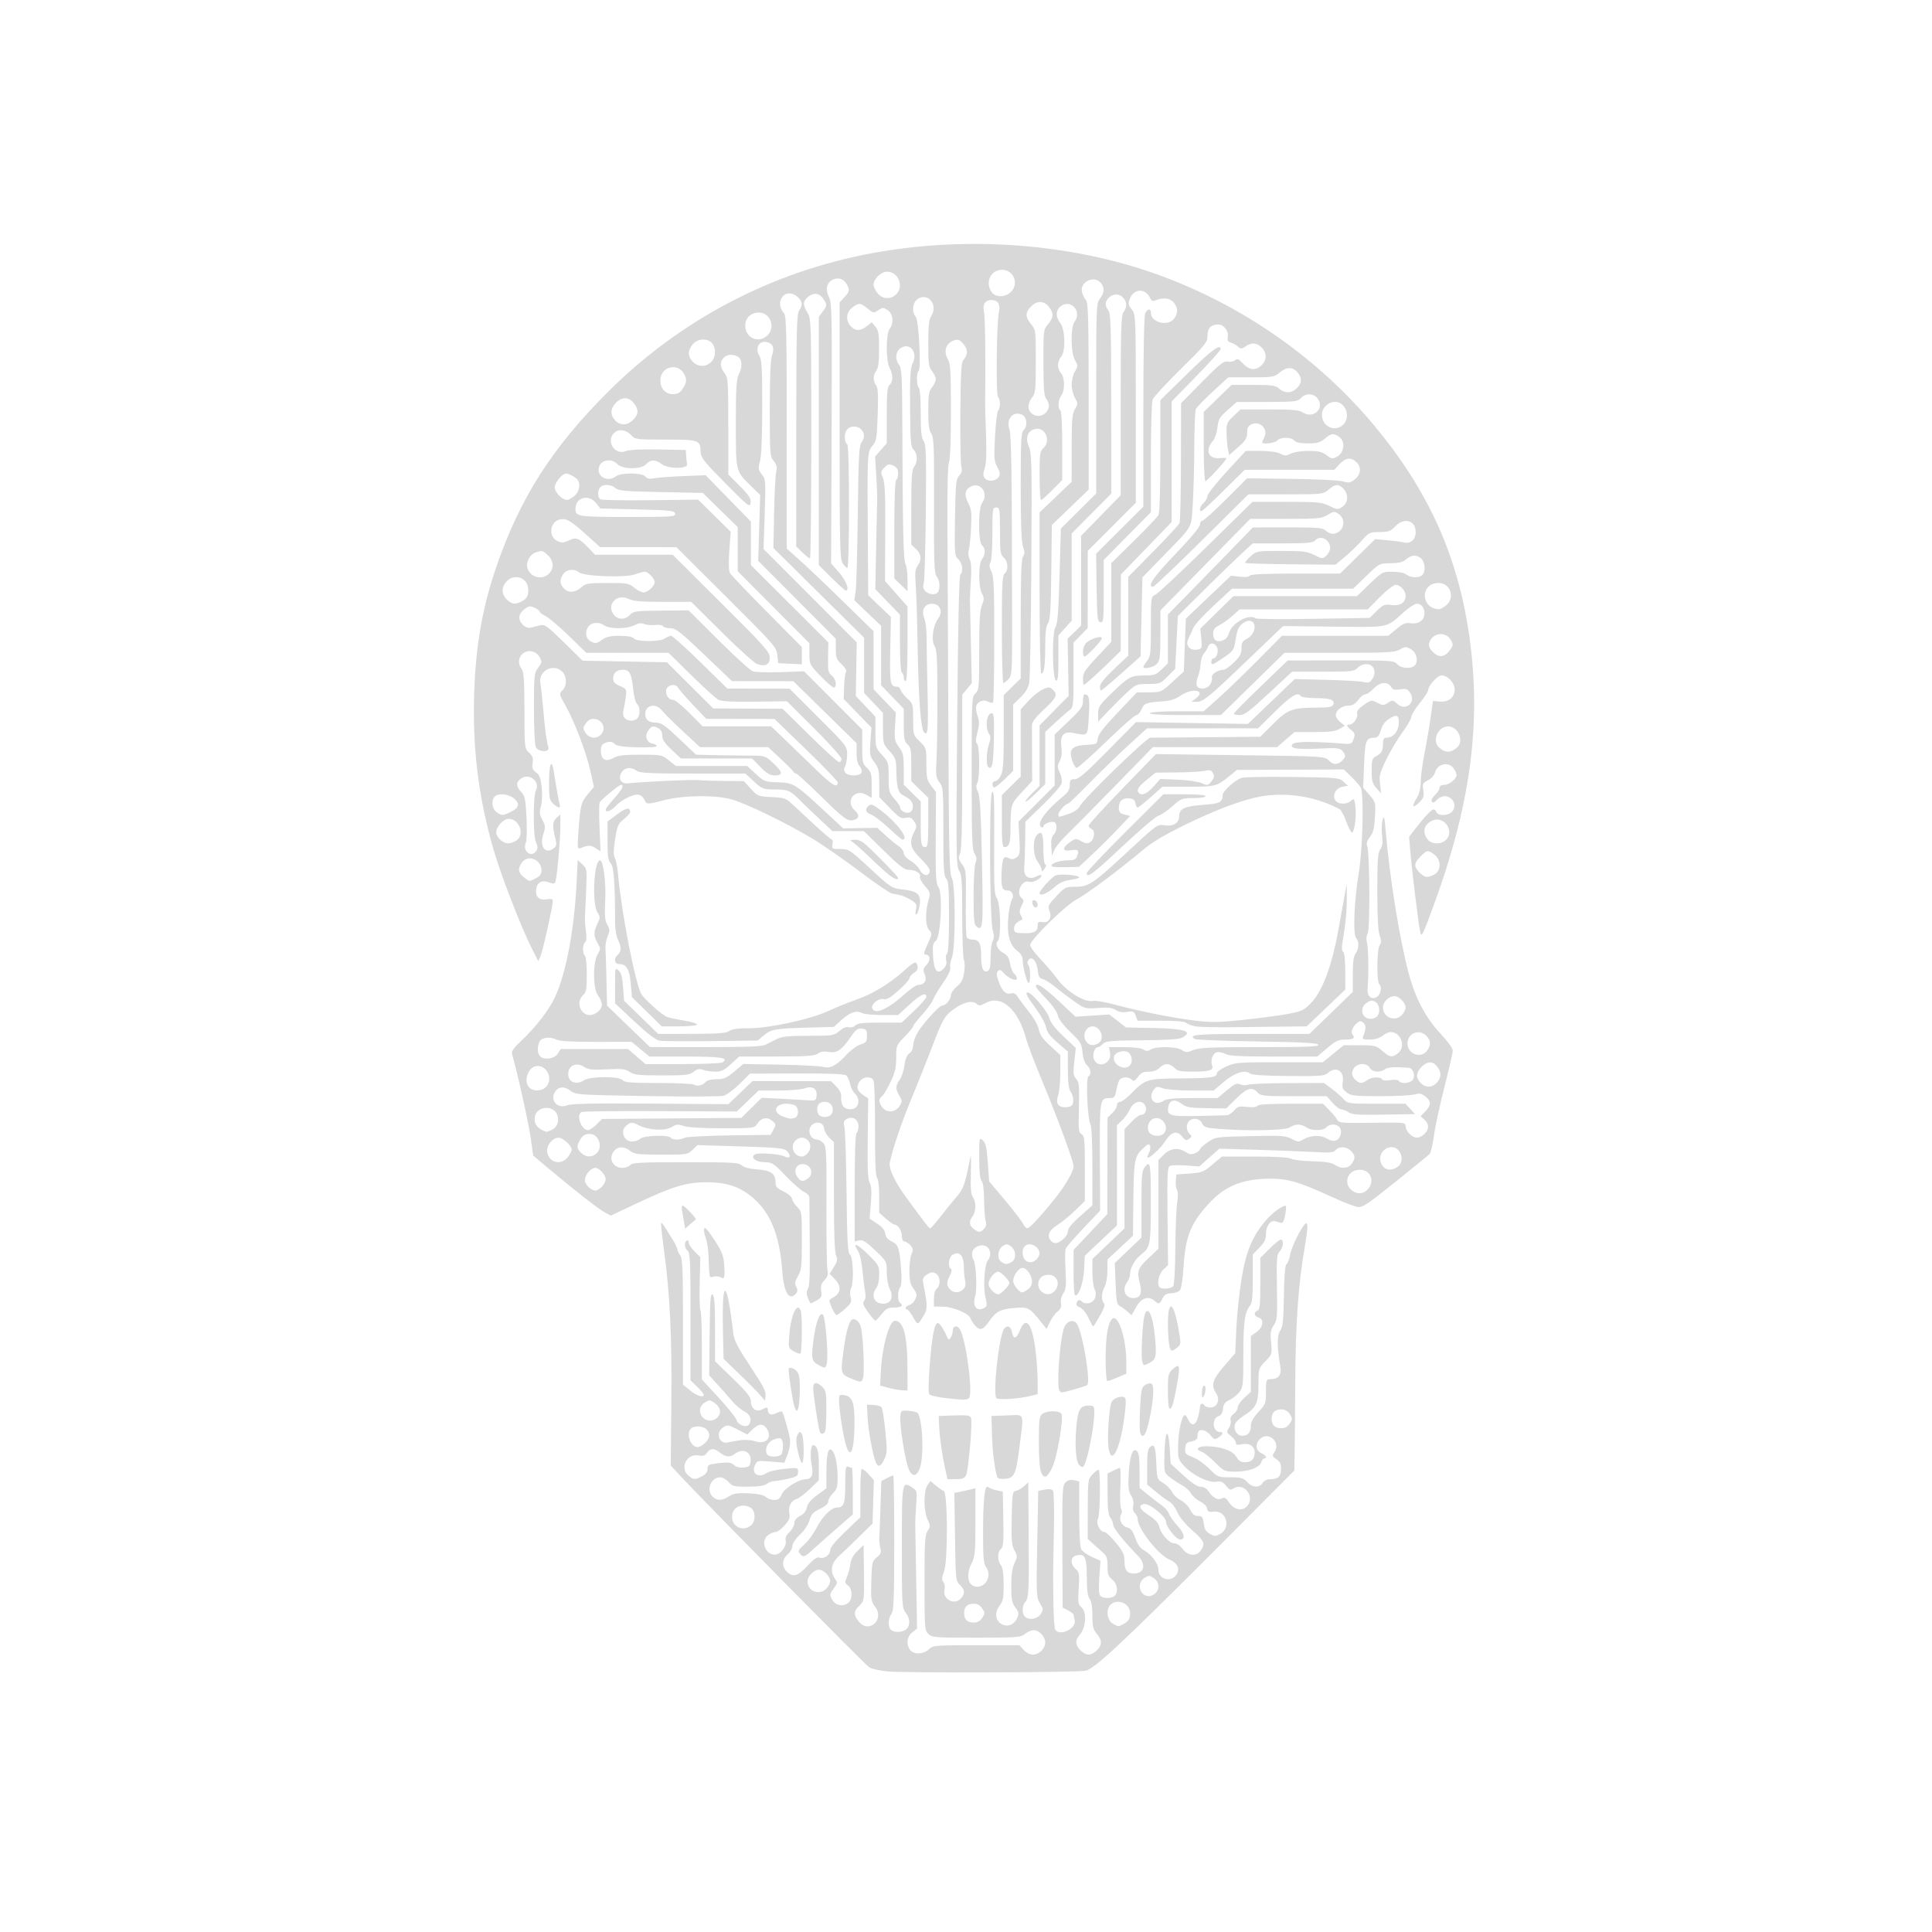 <?xml version="1.0" encoding="UTF-8" standalone="no"?>
<!-- Created with Inkscape (http://www.inkscape.org/) -->

<svg
   version="1.1"
   id="svg1"
   width="1024"
   height="1024"
   viewBox="0 0 1024 1024"
   sodipodi:docname="DeadTechIcon_transparant.jpg"
   xmlns:inkscape="http://www.inkscape.org/namespaces/inkscape"
   xmlns:sodipodi="http://sodipodi.sourceforge.net/DTD/sodipodi-0.dtd"
   xmlns="http://www.w3.org/2000/svg"
   xmlns:svg="http://www.w3.org/2000/svg">
  <defs
     id="defs1" />
  <sodipodi:namedview
     id="namedview1"
     pagecolor="#505050"
     bordercolor="#eeeeee"
     borderopacity="1"
     inkscape:showpageshadow="0"
     inkscape:pageopacity="0"
     inkscape:pagecheckerboard="0"
     inkscape:deskcolor="#505050" />
  <g
     inkscape:groupmode="layer"
     inkscape:label="Image"
     id="g1">
    <path
       style="fill:#d8d8d8;fill-opacity:1"
       d="m 470.228,885.873 c -4,-0.369 -8.308,-1.351 -9.575,-2.181 -2.156,-1.413 -86.247,-86.634 -99.222,-100.556 l -5.931,-6.364 0.33,-33.136 c 0.35,-35.177 -0.755,-58.116 -3.905,-81.06 -1.051,-7.658 -1.726,-14.11 -1.498,-14.337 0.227,-0.227 1.194,0.863 2.149,2.424 0.955,1.56 2.791,4.515 4.08,6.565 1.289,2.051 2.358,4.301 2.376,5 0.018,0.699 0.693,2.145 1.5,3.213 1.223,1.616 1.468,7.502 1.468,35.177 v 33.236 l 3.728,3.073 c 3.504,2.888 7.272,4.064 7.272,2.269 0,-0.442 -1.575,-2.33 -3.5,-4.196 l -3.5,-3.392 v -33.681 c 0,-28.719 -0.221,-33.865 -1.5,-34.926 -1.707,-1.416 -1.994,-4.577 -0.5,-5.5 0.55,-0.34 1,0.118 1,1.018 0,0.9 1.393,3.029 3.095,4.731 l 3.095,3.095 -0.335,13.755 c -0.184,7.565 -0.002,14.088 0.405,14.495 0.407,0.407 0.74,8.799 0.74,18.649 v 17.909 l 8.75,9.468 c 4.812,5.208 9.125,10.574 9.584,11.926 0.988,2.913 5.416,4.441 6.779,2.339 1.596,-2.46 0.464,-5.337 -2.707,-6.88 -1.702,-0.828 -4.61,-3.305 -6.463,-5.505 -1.853,-2.2 -5.326,-6.148 -7.717,-8.772 l -4.348,-4.772 0.243,-21.949 c 0.199,-18.035 0.478,-21.754 1.561,-20.855 C 378.679,686.978 379,691.414 379,704.366 v 17.121 l 9.5,9.241 c 7.808,7.595 9.5,9.772 9.5,12.222 0,3.634 2.964,5.675 5.934,4.086 2.568,-1.374 3.066,-1.308 3.066,0.406 0,2.265 1.971,2.912 4.594,1.509 1.322,-0.707 2.637,-1.052 2.923,-0.767 0.704,0.704 3.512,10.532 4.177,14.62 0.321,1.974 -0.167,5.147 -1.213,7.885 l -1.75,4.582 -7.217,-0.61 c -7.048,-0.596 -7.244,-0.55 -8.395,1.977 -2.056,4.511 2.022,7.047 6.408,3.986 1.085,-0.757 5.235,-1.703 9.223,-2.101 7.168,-0.717 7.25,-0.698 7.25,1.649 0,2.044 -0.734,2.545 -5.279,3.601 -2.904,0.675 -6.193,1.227 -7.309,1.227 -1.116,0 -2.903,0.661 -3.971,1.468 -1.324,1.002 -4.505,1.478 -10.011,1.5 -7.381,0.029 -8.255,-0.181 -10.243,-2.468 -1.196,-1.375 -3.232,-2.5 -4.525,-2.5 -4.975,0 -7.559,6.973 -3.833,10.345 2.396,2.168 4.732,2.09 8.578,-0.287 2.542,-1.571 4.537,-1.874 10.443,-1.587 4.852,0.236 7.889,0.888 9.054,1.942 0.964,0.873 2.977,1.587 4.473,1.587 2.099,0 3.019,-0.713 4.033,-3.124 1.305,-3.103 8.972,-7.846 12.718,-7.867 3.042,-0.017 4.128,-2.572 3.114,-7.325 C 429.285,772.199 429.675,766 430.913,766 433.094,766 434,769.079 434,776.488 v 8.088 l -4.75,4.606 c -2.612,2.533 -5.763,4.909 -7.001,5.28 -2.966,0.888 -4.588,4.092 -3.876,7.656 0.453,2.263 -0.078,3.616 -2.503,6.378 -1.693,1.928 -3.831,3.505 -4.751,3.505 -0.921,0 -2.674,0.701 -3.896,1.557 -4.296,3.009 -1.78,10.443 3.534,10.443 2.82,0 6.375,-4.63 5.68,-7.397 -0.373,-1.487 0.251,-2.9 2.011,-4.554 1.404,-1.319 2.552,-3.433 2.552,-4.698 0,-1.55 0.989,-2.812 3.034,-3.869 1.998,-1.033 3.236,-2.581 3.627,-4.533 0.406,-2.027 2.133,-4.096 5.466,-6.542 L 438,788.83 l 0.014,-8.165 c 0.015,-9.218 0.721,-12.916 2.364,-12.381 1.901,0.62 3.507,6.887 3.566,13.92 0.049,5.859 -0.259,7.02 -2.444,9.205 -1.375,1.375 -2.5,3.331 -2.5,4.346 0,1.195 -1.571,2.61 -4.452,4.009 -3.63,1.764 -4.641,2.866 -5.477,5.972 -0.608,2.26 -2.662,5.359 -5.048,7.621 C 421.662,815.593 420,818.092 420,819.404 c 0,1.229 -1.125,3.213 -2.5,4.409 -3.028,2.633 -3.236,6.451 -0.5,9.187 3.212,3.212 5.881,2.469 10.952,-3.047 3.208,-3.49 5.142,-4.854 6.266,-4.423 2.424,0.93 5.783,-1.288 5.778,-3.815 -0.003,-1.467 2.7,-4.805 8,-9.88 L 456,804.169 v -12.418 c 0,-6.83 0.299,-12.716 0.664,-13.081 0.365,-0.365 1.978,0.798 3.585,2.583 l 2.922,3.247 -0.354,11.5 -0.354,11.5 -7.109,7 c -3.91,3.85 -8.739,8.475 -10.731,10.278 -4.054,3.669 -4.818,8.07 -2.079,11.981 1.424,2.034 1.368,2.441 -0.726,5.274 -2.108,2.851 -2.162,3.263 -0.762,5.769 1.738,3.111 5.519,3.962 8.362,1.882 2.55,-1.865 2.572,-7.487 0.036,-9.342 -1.694,-1.239 -1.747,-1.694 -0.532,-4.608 0.741,-1.779 1.555,-4.875 1.808,-6.88 0.304,-2.412 1.567,-4.719 3.731,-6.816 l 3.271,-3.17 0.183,14.846 c 0.181,14.725 0.162,14.866 -2.366,17.241 -3.091,2.903 -3.206,4.94 -0.476,8.411 5.317,6.759 13.951,-0.841 8.781,-7.729 -2.181,-2.906 -2.331,-3.905 -2.038,-13.636 0.298,-9.91 0.461,-10.617 2.9,-12.575 2.137,-1.716 2.461,-2.582 1.87,-5 -0.393,-1.609 -0.647,-3.6 -0.564,-4.425 0.083,-0.825 0.36,-8.138 0.616,-16.251 l 0.465,-14.751 2.899,-1.499 C 471.596,782.675 473.148,782 473.45,782 c 0.302,0 0.535,16.087 0.518,35.75 -0.027,29.85 -0.274,36.07 -1.5,37.691 -1.775,2.347 -1.915,6.712 -0.268,8.359 1.699,1.699 6.369,1.488 8.229,-0.371 2.145,-2.145 1.973,-5.649 -0.429,-8.701 -1.906,-2.423 -2,-4.057 -2,-34.666 0,-35.076 0.029,-35.238 5.584,-31.598 2.483,1.627 2.55,1.939 2.007,9.36 -0.309,4.222 -0.534,8.802 -0.5,10.177 0.034,1.375 0.267,14.349 0.518,28.83 l 0.456,26.33 -2.533,1.992 c -2.84,2.234 -3.357,6.338 -1.174,9.323 1.877,2.567 7.074,2.406 9.964,-0.309 C 494.549,872.075 495.42,872 517.45,872 h 22.821 l 2.317,2.5 c 1.303,1.406 3.432,2.5 4.865,2.5 3.251,0 6.548,-3.272 6.548,-6.5 0,-3.043 -3.24,-6.5 -6.092,-6.5 -1.151,0 -3.236,0.9 -4.635,2 -2.378,1.87 -4.057,2 -25.908,2 -22.032,0 -23.479,-0.114 -25.365,-2 -1.893,-1.893 -2,-3.333 -2,-27.035 0,-21.615 0.226,-25.38 1.656,-27.562 1.541,-2.352 1.541,-2.768 0,-5.999 -2.173,-4.556 -2.22,-15.154 -0.081,-18.207 l 1.575,-2.248 2.888,2.43 c 1.589,1.337 3.467,2.623 4.175,2.859 2.107,0.702 2.265,36.938 0.185,42.546 -1.252,3.375 -1.332,4.591 -0.382,5.737 0.664,0.8 0.944,2.502 0.622,3.783 -1.316,5.245 5.112,8.839 8.706,4.868 2.259,-2.497 2.077,-4.701 -0.595,-7.188 -2.189,-2.038 -2.259,-2.727 -2.579,-25.398 l -0.329,-23.303 2.962,-0.592 c 1.629,-0.326 4.14,-0.888 5.579,-1.249 L 517,788.783 v 17.897 c 0,15.923 -0.221,18.33 -2,21.82 -3.312,6.497 -1.944,12.5 2.849,12.5 5.149,0 7.929,-6.267 4.683,-10.559 -1.125,-1.488 -1.474,-5.209 -1.493,-15.941 -0.034,-19.203 0.823,-27.859 2.612,-26.375 0.749,0.621 2.821,1.428 4.605,1.792 l 3.244,0.662 0.276,14.566 c 0.229,12.074 0.015,14.783 -1.25,15.833 -1.937,1.607 -1.967,6.056 -0.058,8.58 1.011,1.337 1.478,4.538 1.5,10.283 0.026,6.859 -0.324,8.794 -1.968,10.885 -2.835,3.604 -2.604,7.831 0.541,9.892 3.152,2.065 6.896,0.711 8.645,-3.127 0.98,-2.151 0.825,-2.985 -1.015,-5.474 C 536.343,849.545 536,847.736 536,840.574 c 0,-5.951 0.512,-9.581 1.705,-12.082 1.61,-3.376 1.608,-3.755 -0.03,-6.797 -1.455,-2.702 -1.69,-5.474 -1.455,-17.196 0.262,-13.074 0.409,-13.998 2.28,-14.337 1.1,-0.199 3.013,-1.296 4.25,-2.437 l 2.25,-2.074 0.197,26.424 c 0.236,31.62 0.076,34.956 -1.772,37.003 -1.738,1.925 -1.859,6.087 -0.225,7.721 2.109,2.109 6.607,1.425 8.375,-1.274 1.515,-2.312 1.491,-2.688 -0.369,-5.75 -1.898,-3.125 -1.965,-4.578 -1.457,-31.441 l 0.533,-28.165 3.505,-0.658 c 2.413,-0.453 3.773,-0.246 4.366,0.665 0.473,0.727 0.664,10.548 0.423,21.823 -0.241,11.275 -0.422,21.85 -0.403,23.5 0.019,1.65 0.101,8.4 0.181,15 0.081,6.6 0.51,12.562 0.955,13.25 2.441,3.772 11.476,-0.696 10.297,-5.092 -0.318,-1.187 -0.585,-2.483 -0.592,-2.882 -0.008,-0.398 -1.318,-1.399 -2.912,-2.223 l -2.898,-1.499 -0.116,-32.359 c -0.11,-30.583 -0.012,-32.453 1.781,-34.075 1.301,-1.177 2.719,-1.51 4.514,-1.059 L 572,785.217 v 16.957 c 0,10.283 0.427,17.756 1.086,18.986 0.597,1.116 3.136,2.935 5.642,4.044 l 4.556,2.016 -0.619,8.714 c -0.432,6.091 -0.264,9.068 0.558,9.89 1.527,1.527 6.04,1.513 7.577,-0.023 2.071,-2.071 1.404,-6.494 -1.3,-8.621 -2.084,-1.639 -2.5,-2.817 -2.5,-7.079 0,-4.266 -0.431,-5.484 -2.603,-7.356 -1.431,-1.234 -3.794,-3.34 -5.25,-4.681 l -2.647,-2.438 0.038,-15.772 c 0.037,-15.221 0.121,-15.861 2.424,-18.312 1.312,-1.397 2.758,-2.54 3.212,-2.54 1.226,0 1.003,23.801 -0.245,26.133 -1.223,2.286 1.093,6.867 3.472,6.867 0.745,0 3.435,2.527 5.977,5.615 3.866,4.696 4.622,6.3 4.622,9.8 0,4.828 1.334,6.585 5,6.585 5.592,0 6.635,-4.841 2.048,-9.5 C 595.98,817.322 590,809.842 590,808.181 c 0,-0.989 -0.661,-2.672 -1.468,-3.739 -1.074,-1.419 -1.477,-4.824 -1.5,-12.665 L 587,781.051 l 2.95,-1.526 C 591.573,778.687 593.207,778 593.581,778 c 0.374,0 0.471,4.71 0.215,10.466 -0.258,5.792 -0.051,10.88 0.462,11.393 0.569,0.569 0.551,1.644 -0.048,2.784 -1.397,2.663 0.25,6.184 3.243,6.935 1.933,0.485 2.959,1.83 4.293,5.626 1.167,3.321 2.632,5.446 4.384,6.356 4.014,2.087 7.869,7.222 7.869,10.481 0,5.054 6.726,6.833 9.548,2.526 2.071,-3.161 0.575,-6.2 -3.992,-8.108 C 613.891,824.092 603,810.089 603,805.172 c 0,-1.06 -0.656,-2.472 -1.458,-3.137 -0.94,-0.78 -1.259,-2.201 -0.899,-4.003 0.353,-1.765 -0.069,-3.752 -1.146,-5.395 -1.365,-2.084 -1.619,-4.246 -1.275,-10.869 0.518,-9.972 2.075,-14.595 4.293,-12.754 1.114,0.924 1.483,3.515 1.483,10.397 v 9.166 l 4.25,3.506 c 2.337,1.929 5.686,4.511 7.441,5.738 1.755,1.227 3.501,3.232 3.88,4.455 0.379,1.223 2.424,4.119 4.543,6.434 3.731,4.076 4.34,7.29 1.382,7.29 -2.066,0 -7.497,-6.845 -7.497,-9.45 0,-2.769 -8.881,-9.914 -11.654,-9.376 -3.276,0.635 -2.397,2.714 2.507,5.924 3.355,2.196 5.142,4.124 5.505,5.937 0.761,3.807 5.39,8.965 8.044,8.965 1.31,0 3.134,1.231 4.441,3 2.767,3.743 7.269,4.108 9.601,0.777 2.511,-3.585 1.896,-5.034 -4.541,-10.7 -3.736,-3.288 -6.809,-7.027 -7.934,-9.652 -1.01,-2.357 -2.879,-4.832 -4.152,-5.501 -1.274,-0.669 -4.453,-2.993 -7.066,-5.163 L 608,786.814 v -9.284 c 0,-7.098 0.359,-9.582 1.524,-10.549 2.368,-1.965 2.948,-0.468 3.328,8.584 0.348,8.317 0.385,8.419 3.728,10.485 1.857,1.148 3.949,3.293 4.649,4.769 0.7,1.475 2.773,3.431 4.607,4.347 1.833,0.916 4.083,3.166 4.999,5 1.222,2.446 2.331,3.335 4.165,3.335 2.163,0 2.567,0.535 3,3.968 0.379,3.009 1.164,4.338 3.25,5.5 2.47,1.376 3.03,1.376 5.5,8.9e-4 5.953,-3.315 3.257,-12.539 -3.437,-11.757 -2.64,0.308 -3.281,0.004 -3.52,-1.667 -0.167,-1.164 -1.782,-2.787 -3.752,-3.771 -1.903,-0.95 -4.054,-2.86 -4.779,-4.244 -0.726,-1.385 -2.994,-3.412 -5.04,-4.504 -2.047,-1.092 -4.975,-3.038 -6.508,-4.323 -2.762,-2.316 -2.784,-2.429 -2.5,-12.769 0.341,-12.392 2.054,-13.643 2.787,-2.034 l 0.5,7.922 6.653,6.089 c 4.536,4.152 7.472,6.089 9.227,6.089 1.653,0 3.169,0.909 4.238,2.541 2.218,3.386 4.967,4.791 7.07,3.614 1.293,-0.724 2.13,-0.233 3.769,2.208 2.872,4.278 7.704,4.847 10.1,1.191 3.383,-5.164 -2.635,-11.859 -7.775,-8.649 -1.634,1.02 -2.221,0.808 -3.994,-1.446 -1.679,-2.134 -2.676,-2.543 -5.183,-2.129 -4.109,0.68 -12.645,-3.525 -17.047,-8.396 -3.229,-3.574 -3.32,-3.911 -3.113,-11.557 C 624.643,758.095 626.535,750 628.04,750 c 0.351,0 1.151,1.125 1.778,2.5 1.663,3.65 3.921,3.1 5.129,-1.25 0.573,-2.062 1.044,-4.537 1.047,-5.5 0.006,-1.903 1.514,-2.355 2.506,-0.75 0.34,0.55 1.726,1 3.08,1 3.591,0 5.265,-4.06 3.061,-7.424 -2.903,-4.431 -2.083,-7.271 4.21,-14.564 l 5.852,-6.782 0.566,-12.865 c 0.311,-7.076 1.544,-18.94 2.74,-26.365 2.404,-14.927 5.837,-23.065 13.356,-31.653 3.544,-4.048 9.277,-8.039 10.208,-7.108 0.213,0.213 0.026,2.383 -0.415,4.824 -0.562,3.11 -1.229,4.326 -2.23,4.065 -0.786,-0.205 -2.149,-0.577 -3.029,-0.828 -2.543,-0.724 -4.899,2.459 -4.899,6.618 0,2.961 -0.754,4.552 -3.5,7.379 l -3.5,3.604 v 12.721 c 0,9.277 -0.368,13.148 -1.358,14.3 -2.9,3.37 -3.642,8.629 -3.642,25.82 0,16.155 -0.154,17.639 -2.082,20.101 -1.145,1.462 -3.508,3.334 -5.25,4.161 -2.437,1.156 -3.239,2.241 -3.478,4.702 -0.205,2.114 -0.967,3.407 -2.248,3.814 -3.878,1.231 -3.296,8.482 0.68,8.482 2.047,0 1.67,1.336 -0.814,2.888 -1.983,1.239 -2.391,1.119 -4.288,-1.259 C 640.368,759.183 638.429,758 637.212,758 c -2.096,0 -2.379,0.432 -2.616,3.99 -0.056,0.84 -1.408,1.715 -3.098,2.004 -2.483,0.426 -3.05,1.045 -3.3,3.604 -0.275,2.82 0.079,3.235 4.047,4.751 2.392,0.913 6.334,3.683 8.76,6.156 4.347,4.429 4.508,4.495 11.029,4.495 5.766,0 6.92,0.322 8.966,2.5 2.829,3.011 6.524,3.236 8.232,0.5 0.807,-1.292 2.332,-2 4.308,-2 3.931,0 5.459,-1.59 5.459,-5.677 0,-2.379 -0.675,-3.719 -2.463,-4.891 -2.287,-1.499 -2.357,-1.777 -0.973,-3.888 3.324,-5.074 -3.148,-11.039 -7.603,-7.007 -2.792,2.527 -2.529,6.247 0.54,7.645 2.456,1.119 3.401,2.818 1.567,2.818 -0.513,0 -1.221,0.908 -1.573,2.017 -0.907,2.857 -6.737,4.983 -13.664,4.983 -5.765,0 -6.059,-0.133 -10.849,-4.923 -2.708,-2.708 -5.836,-5.213 -6.952,-5.567 -3.88,-1.231 -2.221,-3.036 2.721,-2.959 7.512,0.116 13.646,2.333 15.527,5.611 1.19,2.073 2.398,2.84 4.476,2.84 3.588,0 5.247,-1.632 5.247,-5.165 0,-3.406 -2.965,-5.221 -7.059,-4.322 C 655.702,766.005 655,765.799 655,764.652 c 0,-0.829 -1.163,-2.422 -2.584,-3.54 -2.374,-1.867 -2.464,-2.204 -1.111,-4.137 0.811,-1.157 1.239,-3.003 0.951,-4.102 -0.344,-1.316 0.205,-2.508 1.611,-3.492 1.173,-0.822 2.133,-2.358 2.133,-3.413 0,-1.055 1.575,-3.352 3.5,-5.104 l 3.5,-3.185 V 722.907 708.136 L 666,706 c 3.59,-2.556 4.152,-6.886 1,-7.71 -2.349,-0.614 -2.652,-2.826 -0.5,-3.651 1.232,-0.473 1.5,-3.017 1.5,-14.25 v -13.674 l 4.857,-4.857 c 2.671,-2.671 5.371,-4.857 6,-4.857 1.754,0 1.357,4.106 -0.607,6.277 -1.55,1.714 -1.716,3.893 -1.451,19.079 0.275,15.759 0.138,17.382 -1.695,20.084 -1.662,2.451 -1.897,3.974 -1.413,9.159 0.571,6.115 0.52,6.282 -3.055,9.963 -3.617,3.724 -3.636,3.79 -3.636,12.456 0,9.829 -1.128,12.143 -8.045,16.51 -2.088,1.318 -4.082,3.296 -4.431,4.396 -0.899,2.834 1.134,6.075 3.811,6.075 3.075,0 4.665,-1.819 4.665,-5.338 0,-2.038 1.226,-4.268 4,-7.278 3.814,-4.138 4,-4.642 4,-10.862 0,-6.147 0.133,-6.522 2.309,-6.522 4.255,0 6.026,-2.201 5.296,-6.581 -1.827,-10.955 -1.854,-16.389 -0.096,-19.072 1.441,-2.199 1.782,-5.408 1.98,-18.609 0.158,-10.541 0.622,-16.188 1.369,-16.65 0.622,-0.384 1.513,-2.746 1.98,-5.249 0.811,-4.339 6.24,-15.151 8.224,-16.377 1.317,-0.814 1.167,2.683 -0.539,12.538 -3.44,19.875 -4.868,40.45 -5.034,72.5 -0.091,17.6 -0.238,35.136 -0.327,38.968 L 686,779.436 649.75,815.811 c -53.522,53.706 -69.548,68.729 -74.349,69.696 -4.831,0.974 -95.186,1.288 -105.173,0.366 z M 580.802,875.25 c 3.339,-2.887 3.563,-5.663 0.729,-9.03 C 579.357,863.636 579,862.236 579,856.297 c 0,-4.532 -0.506,-7.583 -1.468,-8.856 -1.049,-1.386 -1.477,-4.692 -1.5,-11.569 -0.035,-10.621 -0.989,-12.602 -5.519,-11.465 -3.184,0.799 -3.387,4.497 -0.394,7.188 1.928,1.733 2.073,2.657 1.604,10.254 -0.452,7.339 -0.285,8.546 1.381,9.972 2.966,2.54 2.613,10.537 -0.636,14.398 -1.736,2.063 -2.337,3.679 -1.913,5.144 C 571.34,874.073 574.686,877 577,877 c 0.978,0 2.689,-0.787 3.802,-1.75 z m 14.513,-14.4 c 2.82,-1.484 3.65,-2.79 3.669,-5.772 0.033,-5.233 -6.785,-8.135 -10.466,-4.454 -2.52,2.52 -1.64,8.517 1.482,10.088 3.053,1.537 2.677,1.527 5.316,0.138 z M 520.592,857.5 c 1.517,-2.316 1.517,-2.684 0,-5 -1.096,-1.673 -2.556,-2.5 -4.415,-2.5 -3.474,0 -5.177,1.645 -5.177,5 0,3.355 1.703,5 5.177,5 1.859,0 3.319,-0.827 4.415,-2.5 z m 91.837,-13.071 c 2.381,-2.381 1.946,-6.137 -0.929,-8.021 -2.316,-1.517 -2.684,-1.517 -5,0 C 602.278,839.174 604.058,846 609,846 c 1.021,0 2.564,-0.707 3.429,-1.571 z M 438,842 c 1.1,-1.1 2,-2.9 2,-4 0,-2.576 -3.424,-6 -6,-6 -2.646,0 -6,3.45 -6,6.171 0,5.224 6.222,7.606 10,3.829 z m -39.829,-33.655 c 2.244,-2.03 2.379,-6.652 0.257,-8.774 C 397.564,798.707 395.571,798 394,798 c -3.644,0 -6,2.356 -6,6 0,5.407 6.113,8.018 10.171,4.345 z m -26.122,-25.871 C 374.061,781.434 375,780.192 375,778.573 c 0,-2.163 0.544,-2.439 6.056,-3.079 4.942,-0.574 6.396,-0.395 7.906,0.972 1.163,1.053 3.093,1.556 5.194,1.355 2.828,-0.271 3.393,-0.754 3.666,-3.131 0.59,-5.147 -3.941,-7.427 -8.263,-4.158 -2.635,1.993 -4.81,1.845 -7.832,-0.532 -3.222,-2.534 -5.241,-2.533 -7.018,0.005 -1.07,1.528 -2.105,1.865 -4.344,1.418 -6.357,-1.271 -10.357,6.736 -5.379,10.767 2.718,2.201 3.312,2.225 7.064,0.285 z m 42.343,-12.056 c 0.97,-2.529 0.702,-7.242 -0.453,-7.956 -0.583,-0.36 -2.389,-0.105 -4.013,0.568 -3.002,1.244 -4.639,4.671 -3.566,7.467 0.798,2.08 7.228,2.017 8.032,-0.08 z m -40.707,-5.593 c 2.697,-2.534 2.954,-5.043 0.743,-7.254 -1.86,-1.86 -6.53,-2.07 -8.229,-0.371 -2.762,2.762 -0.147,9.8 3.641,9.8 0.842,0 2.572,-0.978 3.845,-2.174 z m 19.058,-1.514 c 2.334,-0.281 5.566,-0.051 7.182,0.513 5.904,2.058 9.675,-1.733 6.518,-6.552 -1.956,-2.985 -4.209,-2.871 -7.608,0.385 l -2.774,2.658 -5.169,-2.682 c -4.809,-2.495 -5.334,-2.574 -7.531,-1.135 -4.395,2.88 -2.285,9.257 2.639,7.975 1.375,-0.358 4.409,-0.881 6.743,-1.163 z M 683.592,754.5 c 1.517,-2.316 1.517,-2.684 0,-5 -1.096,-1.673 -2.556,-2.5 -4.415,-2.5 -3.474,0 -5.177,1.645 -5.177,5 0,3.355 1.703,5 5.177,5 1.859,0 3.319,-0.827 4.415,-2.5 z m -303.157,-3.428 c 2.16,-2.387 1.345,-5.515 -2.011,-7.713 -2.22,-1.455 -2.635,-1.45 -4.924,0.05 -1.52,0.996 -2.5,2.581 -2.5,4.044 0,5.072 6.028,7.385 9.435,3.62 z m 43.493,72.342 c -1.131,-1.363 -0.805,-2.033 2.311,-4.75 1.995,-1.74 4.878,-5.617 6.405,-8.615 3.158,-6.199 7.885,-10.975 10.906,-11.018 3.763,-0.054 4.45,-1.958 4.45,-12.336 0,-8.623 0.205,-9.828 1.582,-9.3 0.87,0.334 1.77,0.607 2,0.607 0.23,0 0.418,5.552 0.418,12.337 v 12.337 l -8.75,7.635 c -4.812,4.199 -10.492,9.223 -12.621,11.163 -4.391,4.001 -4.875,4.141 -6.701,1.94 z M 501.125,779.25 c -1.727,-7.638 -2.992,-16.304 -3.32,-22.75 l -0.305,-6 8.266,-0.291 c 6.929,-0.244 8.368,-0.024 8.898,1.358 0.879,2.291 -1.385,28.043 -2.679,30.459 C 511.182,783.528 509.886,784 506.565,784 h -4.365 z m 27.426,3.561 C 527.185,778.676 526.011,769.245 525.773,760.5 l -0.273,-10 8.25,-0.29 c 9.652,-0.34 8.92,-2.059 6.714,15.76 -1.918,15.493 -2.757,17.429 -7.729,17.841 -2.435,0.202 -3.903,-0.149 -4.184,-1 z m 23.251,-2.48 c -0.751,-1.758 -1.199,-7.906 -1.18,-16.217 0.026,-11.89 0.238,-13.539 1.895,-14.75 2.607,-1.906 9.385,-1.784 10.14,0.183 1.068,2.783 -2.439,23.076 -4.851,28.075 -2.778,5.755 -4.39,6.483 -6.003,2.709 z m -70.193,-1.725 c -1.846,-4.419 -4.857,-23.294 -4.429,-27.764 0.308,-3.219 0.466,-3.334 4.263,-3.1 2.168,0.133 4.36,0.66 4.87,1.17 2.635,2.635 3.521,22.858 1.273,29.088 -1.725,4.783 -4.13,5.027 -5.977,0.606 z m 90.354,-2.15 c -1.759,-2.12 -2.336,-9.816 -1.494,-19.926 0.789,-9.468 1.969,-11.53 6.602,-11.53 2.689,0 2.929,0.291 2.929,3.558 0,8.182 -4.022,27.719 -5.952,28.912 -0.452,0.279 -1.39,-0.178 -2.084,-1.015 z M 464.034,774.59 C 462.406,770.307 460.149,757.674 459.82,751 l -0.32,-6.5 3.359,0.159 c 1.848,0.088 3.776,0.576 4.286,1.086 0.51,0.51 1.45,6.163 2.089,12.562 1.037,10.377 0.981,12.018 -0.52,15.164 -1.969,4.129 -3.406,4.472 -4.681,1.119 z m -40.824,-3.941 c -1.457,-6.265 -1.501,-8.661 -0.196,-10.649 0.875,-1.333 1.094,-1.333 1.969,0 1.171,1.784 1.361,14.668 0.226,15.37 -0.434,0.268 -1.334,-1.856 -2,-4.72 z m 164.33,-3.228 c -0.757,-5.05 0.224,-20.6 1.517,-24.044 0.891,-2.374 5.691,-4.029 7.228,-2.492 0.661,0.661 0.465,4.676 -0.585,11.944 -2.343,16.233 -6.736,24.088 -8.16,14.592 z m -138.299,0.936 c -2.199,-4.327 -5.563,-27.259 -4.214,-28.72 0.446,-0.482 2.035,-0.45 3.605,0.073 3.633,1.211 4.597,5.474 4.179,18.491 -0.318,9.913 -1.698,13.839 -3.57,10.155 z m 155.089,-8.938 c -0.334,-0.869 -0.37,-6.576 -0.08,-12.682 0.438,-9.248 0.834,-11.326 2.368,-12.449 1.013,-0.741 2.526,-1.209 3.362,-1.04 1.719,0.347 1.686,6.173 -0.092,15.751 -2.011,10.839 -3.981,14.531 -5.558,10.42 z M 434.487,758.75 c -0.757,-2.102 -3.479,-20.074 -3.483,-23 -0.005,-3.287 1.762,-3.549 4.807,-0.711 1.966,1.832 2.189,3.043 2.189,11.918 0,5.434 -0.273,10.591 -0.607,11.461 -0.727,1.893 -2.28,2.071 -2.906,0.332 z m -13.342,-12.975 C 420.282,743.591 418,729.076 418,725.776 c 0,-1.439 2.677,-0.79 4.345,1.053 1.262,1.394 1.638,3.71 1.585,9.75 -0.039,4.357 -0.439,8.821 -0.89,9.921 -0.766,1.87 -0.89,1.823 -1.895,-0.725 z m 198.55,0.586 C 619.313,745.979 619,741.709 619,736.872 c 0,-7.759 0.258,-9.034 2.189,-10.833 4.333,-4.037 4.642,-2.637 2.228,10.089 -1.679,8.85 -2.593,11.362 -3.722,10.233 z m -214.535,-4.09 c -0.088,-0.676 -4.998,-5.926 -10.91,-11.668 l -10.75,-10.439 -0.327,-14.766 c -0.642,-29.011 2.023,-28.243 5.538,1.596 0.41,3.477 2.441,7.377 8.974,17.228 7.131,10.753 8.382,13.243 8.04,16.006 -0.223,1.8 -0.477,2.719 -0.565,2.043 z m 95.46,-1.333 c -3.784,-0.439 -7.351,-1.27 -7.927,-1.846 -0.73,-0.73 -0.7,-5.527 0.099,-15.82 1.229,-15.849 2.62,-22.621 4.523,-22.025 0.993,0.311 3.348,4.116 5.108,8.252 0.637,1.498 2.545,-1.666 2.562,-4.25 0.018,-2.7 2.539,-3.008 3.894,-0.477 3.31,6.184 6.915,34.033 4.694,36.254 -1.084,1.084 -2.959,1.071 -12.952,-0.089 z m 27.624,0.235 c -2.265,-1.44 1.198,-33.447 3.995,-36.923 1.717,-2.134 3.484,-1.382 4.111,1.75 0.824,4.119 2.363,3.758 4.267,-1 3.214,-8.034 6.647,-3.239 8.355,11.671 0.556,4.856 1.015,11.85 1.02,15.541 l 0.008,6.711 -3.75,0.94 c -5.659,1.419 -16.584,2.214 -18.006,1.31 z m 108.771,-2.864 c -0.008,-1.755 0.435,-3.469 0.985,-3.809 1.282,-0.792 1.282,3.517 0,5.5 -0.738,1.141 -0.973,0.737 -0.985,-1.691 z m -75.349,-0.976 c -1.913,-1.913 0.133,-29.049 2.575,-34.16 1.636,-3.425 5.225,-4.038 6.768,-1.155 3.073,5.742 7.104,30.306 5.264,32.081 -0.637,0.614 -12.013,3.902 -13.502,3.902 -0.241,0 -0.739,-0.3 -1.106,-0.667 z M 471,735.593 l -4.5,-1.21 0.332,-6.942 C 467.481,713.894 471.298,700 474.371,700 c 4.435,0 6.571,8.005 6.605,24.75 L 481,737 l -2.75,-0.098 c -1.512,-0.054 -4.775,-0.643 -7.25,-1.308 z m -18.72,-4.477 c -6.693,-2.628 -6.764,-2.803 -5.451,-13.331 1.19,-9.539 2.501,-15.23 4.074,-17.681 1.272,-1.982 3.942,-0.643 5.173,2.595 1.38,3.63 2.366,25.208 1.277,27.938 -0.834,2.091 -0.943,2.101 -5.073,0.48 z M 586,720.443 c 0,-11.963 1.257,-19.581 3.544,-21.48 3.142,-2.608 7.394,10.443 7.435,22.822 l 0.021,6.286 -4.583,1.964 C 589.896,731.116 587.422,732 586.917,732 586.413,732 586,726.799 586,720.443 Z m -152.131,3.047 c -3.652,-1.984 -3.955,-3.356 -2.789,-12.649 1.229,-9.805 3.405,-15.756 5.13,-14.032 1.286,1.286 2.893,21.09 2.065,25.441 -0.597,3.136 -0.808,3.195 -4.405,1.24 z m 171.511,-2.113 c -0.714,-2.844 0.175,-20.405 1.221,-24.127 1.683,-5.987 4.481,-0.323 5.547,11.224 0.98,10.626 0.654,12.06 -3.196,14.051 -2.825,1.461 -2.925,1.428 -3.572,-1.148 z M 420.618,716.171 c -2.793,-1.65 -2.821,-1.762 -2.236,-8.923 0.854,-10.449 4.176,-17.449 6.011,-12.666 0.89,2.319 0.742,22.217 -0.17,22.78 -0.427,0.264 -2.049,-0.272 -3.605,-1.191 z M 619.642,712.25 c -0.341,-2.062 -0.618,-6.9 -0.616,-10.75 0.008,-13.249 3.049,-11.689 5.607,2.877 1.396,7.947 1.38,8.161 -0.714,9.873 -3.037,2.483 -3.578,2.23 -4.277,-2 z m -102.623,-9.46 c -1.098,-1.178 -2.247,-2.933 -2.553,-3.899 -0.845,-2.662 -9.144,-6.242 -14.654,-6.322 l -4.81,-0.069 -7e-4,-4.128 c -4.2e-4,-2.45 0.609,-4.634 1.499,-5.372 2.244,-1.863 1.902,-6.715 -0.567,-8.036 -1.618,-0.866 -2.621,-0.744 -4.615,0.563 -2.238,1.466 -2.461,2.114 -1.838,5.321 2.207,11.352 2.206,12.927 -0.01,16.599 -3.076,5.096 -3.039,5.092 -5.553,0.619 C 482.66,695.83 481.265,694 480.816,694 c -1.657,0 -0.751,-1.784 1.16,-2.283 1.087,-0.284 2.514,-1.697 3.171,-3.14 1.028,-2.256 0.891,-3.034 -0.976,-5.559 C 482.467,680.713 482,678.683 482,673.588 c 0,-3.571 0.521,-7.638 1.159,-9.036 0.965,-2.119 0.856,-2.877 -0.655,-4.547 C 481.506,658.902 480.085,658 479.345,658 478.525,658 478,656.858 478,655.071 478,652.26 475.833,649 473.963,649 c -0.492,0 -2.484,-1.397 -4.429,-3.104 L 466,642.793 v -8.696 c 0,-5.177 -0.461,-9.158 -1.14,-9.837 -0.796,-0.796 -1.122,-8.637 -1.081,-25.945 0.038,-15.81 -0.319,-25.26 -0.982,-26.06 -1.706,-2.055 -5.613,-1.463 -7.296,1.104 -1.849,2.822 -1.207,4.948 2.162,7.155 l 2.494,1.634 -0.25,21.176 c -0.187,15.834 0.077,21.785 1.046,23.592 0.937,1.746 1.11,4.714 0.624,10.704 l -0.672,8.288 3.991,2.641 c 2.713,1.795 4.09,3.492 4.298,5.296 0.213,1.839 1.279,3.116 3.467,4.155 3.551,1.685 4.163,3.628 5.001,15.867 0.317,4.622 0.101,7.771 -0.578,8.45 -1.361,1.361 -1.422,7.356 -0.083,8.183 2.172,1.342 0.803,2.5 -2.957,2.5 -3.324,0 -4.404,0.56 -6.75,3.5 -1.536,1.925 -3.054,3.5 -3.373,3.5 -0.319,2e-5 -2.047,-2.042 -3.84,-4.539 -2.632,-3.666 -3.028,-4.818 -2.055,-5.991 0.75,-0.904 0.949,-2.682 0.526,-4.711 -0.373,-1.793 -1.01,-6.859 -1.416,-11.259 -0.437,-4.742 -1.43,-9.051 -2.44,-10.58 -3.185,-4.826 -0.472,-3.846 5.425,1.961 5.609,5.522 5.879,6.018 5.879,10.763 0,2.825 -0.634,5.813 -1.468,6.915 -3.146,4.159 -1.274,8.441 3.69,8.441 3.999,0 5.554,-3.599 3.376,-7.812 C 470.675,681.405 470,677.658 470,674.326 c 0,-5.77 -0.003,-5.776 -6.146,-11.621 -4.955,-4.715 -6.602,-5.734 -8.5,-5.258 L 453,658.038 v -28.46 c 0,-17.895 0.371,-28.689 1,-29.078 0.55,-0.34 1,-1.926 1,-3.524 0,-3.659 -2.995,-5.584 -6.1,-3.922 -1.749,0.936 -1.974,1.654 -1.343,4.285 0.417,1.739 0.924,17.404 1.127,34.811 0.308,26.335 0.617,31.855 1.843,32.872 1.71,1.419 2.102,14.934 0.519,17.892 -0.525,0.98 -0.613,3.057 -0.197,4.615 0.655,2.451 0.263,3.279 -2.917,6.152 -2.021,1.826 -4.07,3.315 -4.553,3.31 -0.483,-0.006 -1.634,-1.807 -2.556,-4.004 -1.642,-3.911 -1.632,-4.017 0.5,-5.14 4.499,-2.368 4.881,-5.981 1.054,-9.975 l -2.623,-2.738 2.25,-3.64 c 1.877,-3.037 2.063,-4.05 1.123,-6.114 C 442.374,663.728 442,653.345 442,634.127 v -28.779 l -2.445,-2.297 c -1.345,-1.264 -2.583,-3.479 -2.75,-4.924 -0.565,-4.87 -7.805,-3.668 -7.805,1.296 0,2.586 1.76,4.578 4.045,4.578 0.905,0 2.424,0.861 3.377,1.914 1.571,1.736 1.721,4.83 1.611,33.25 -0.067,17.235 0.181,32.597 0.549,34.137 0.511,2.138 0.134,3.372 -1.593,5.211 -1.743,1.856 -2.14,3.174 -1.724,5.737 0.473,2.917 0.165,3.542 -2.498,5.071 -1.671,0.959 -3.111,1.617 -3.2,1.462 -1.989,-3.451 -2.497,-6.16 -1.403,-7.478 0.898,-1.082 1.17,-7.492 1.022,-24.138 -0.11,-12.466 -0.197,-23.462 -0.193,-24.436 0.004,-0.982 -1.218,-2.3 -2.743,-2.957 -1.512,-0.652 -5.9,-4.469 -9.75,-8.482 -6.481,-6.755 -7.306,-7.296 -11.128,-7.293 -4.71,0.004 -7.826,-2.416 -5.308,-4.122 1.653,-1.121 13.334,-0.267 16.021,1.171 2.61,1.397 3.382,-0.579 1.112,-2.848 -1.679,-1.679 -4.27,-1.949 -24.69,-2.577 l -22.814,-0.701 -2.651,2.54 c -2.583,2.474 -3.011,2.539 -16.597,2.518 C 338.145,611.958 336.205,611.725 334,610 c -3.149,-2.463 -6.214,-2.526 -8.345,-0.171 -3.48,3.845 -0.986,9.171 4.294,9.171 1.543,0 3.366,-0.675 4.051,-1.5 1.052,-1.268 5.581,-1.5 29.294,-1.5 24.923,0 28.257,0.188 29.915,1.689 1.181,1.068 4.148,1.845 8.079,2.114 7.199,0.493 9.697,2.185 9.749,6.602 0.031,2.64 0.656,3.389 4.25,5.095 2.515,1.194 4.352,2.806 4.556,4 0.188,1.1 1.425,3.031 2.75,4.29 2.341,2.226 2.408,2.721 2.408,17.693 0,13.768 -0.219,15.774 -2.065,18.903 -1.674,2.837 -1.85,3.903 -0.931,5.621 0.855,1.598 0.841,2.474 -0.057,3.557 -3.6,4.338 -6.523,-0.431 -7.348,-11.992 -1.298,-18.184 -5.932,-30.09 -14.82,-38.08 -7.075,-6.361 -14.178,-8.853 -25.279,-8.869 -10.733,-0.015 -18.052,2.227 -37.878,11.604 l -12.878,6.091 -3.347,-1.802 c -3.281,-1.767 -17.064,-12.568 -30.847,-24.174 l -6.949,-5.851 -1.327,-9.495 c -1.08,-7.727 -7.561,-36.748 -9.902,-44.344 -0.413,-1.341 0.932,-3.264 4.898,-7 7.807,-7.354 14.614,-16.18 17.91,-23.223 5.767,-12.324 10.131,-35.243 11.377,-59.754 l 0.652,-12.826 2.471,2.322 c 2.435,2.288 2.464,2.505 1.943,14.826 -0.291,6.877 -0.571,13.179 -0.623,14.004 -0.052,0.825 0.203,3.804 0.567,6.62 0.434,3.358 0.278,5.357 -0.453,5.809 -1.386,0.856 -1.473,6.232 -0.115,7.071 0.55,0.34 1,4.792 1,9.904 0,8.016 -0.274,9.534 -2,11.096 -3.85,3.484 -1.44,10.5 3.606,10.5 3.016,0 6.394,-2.864 6.394,-5.422 0,-1.27 -0.9,-3.453 -2,-4.851 -2.72,-3.458 -2.885,-17.421 -0.258,-21.868 1.656,-2.804 1.656,-3.099 0,-5.985 -2.171,-3.783 -2.189,-5.87 -0.087,-10.278 1.541,-3.231 1.541,-3.647 0,-5.999 C 313.651,479.012 314.773,456 318.001,456 c 1.748,0 3.249,11.372 2.781,21.08 -0.396,8.227 -0.178,10.811 1.101,13.039 1.394,2.429 1.42,3.193 0.204,6.08 -0.765,1.816 -1.294,4.652 -1.176,6.302 0.118,1.65 0.356,9.189 0.529,16.753 l 0.315,13.753 11.372,10.978 11.372,10.978 29.346,0.019 c 22.407,0.014 29.973,-0.295 32,-1.308 1.46,-0.729 4.153,-2.079 5.985,-3 2.617,-1.315 6.192,-1.674 16.673,-1.674 12.874,0 13.45,-0.09 16.4,-2.573 1.991,-1.676 3.725,-2.361 4.971,-1.966 1.108,0.352 2.559,-0.038 3.447,-0.927 C 454.524,542.333 457.359,542 466.392,542 h 11.535 l 6.536,-6.19 c 3.595,-3.405 6.536,-6.78 6.536,-7.5 0,-2.647 -3.165,-1.174 -9,4.19 l -5.983,5.5 h -8.574 c -4.716,0 -9.487,-0.488 -10.602,-1.085 -2.912,-1.559 -6.313,-0.387 -10.897,3.754 l -4.005,3.619 -13.719,0.373 c -17.439,0.474 -19.463,0.832 -23.379,4.129 l -3.219,2.71 -24.561,0.308 c -13.508,0.169 -25.914,0.057 -27.568,-0.25 -1.985,-0.368 -6.488,-3.824 -13.25,-10.169 L 326,531.777 v -9.543 c 0,-9.256 0.056,-9.492 1.868,-7.853 1.373,1.242 2.004,3.589 2.381,8.852 l 0.512,7.161 9.058,8.803 9.058,8.803 17.812,-0.032 c 14.076,-0.025 18.219,-0.34 19.753,-1.5 1.358,-1.027 4.529,-1.468 10.553,-1.468 10.706,0 32.643,-4.778 42.006,-9.149 3.575,-1.669 10.303,-4.388 14.951,-6.042 8.921,-3.175 17.364,-8.32 25.407,-15.483 5.51,-4.907 6.197,-5.134 6.94,-2.294 0.37,1.414 -0.203,2.514 -1.883,3.615 -1.328,0.87 -2.415,2.17 -2.415,2.887 0,0.718 -2.587,3.611 -5.75,6.43 -4.389,3.912 -6.279,4.993 -7.985,4.565 -2.471,-0.62 -6.675,2.731 -5.999,4.782 1.264,3.84 8.42,0.638 17.941,-8.028 C 482.796,523.928 485.779,522 486.835,522 c 3.169,0 4.669,-2.6 3.27,-5.67 -1.03,-2.26 -0.898,-2.921 0.979,-4.92 2.295,-2.443 2.022,-5.411 -0.497,-5.411 -1.173,0 -0.954,-1.141 1.069,-5.56 2.455,-5.362 2.482,-5.63 0.755,-7.538 -2.009,-2.22 -2.103,-9.609 -0.205,-16.106 1.007,-3.447 0.867,-3.949 -2.031,-7.249 -1.712,-1.95 -2.867,-4.187 -2.567,-4.97 0.67,-1.746 -2.497,-3.577 -6.188,-3.577 -2.094,0 -5.082,-2.333 -13.128,-10.25 L 457.875,440.5 h -8.342 -8.342 l -6.845,-6.412 c -3.765,-3.526 -7.546,-7.126 -8.403,-8 -7.066,-7.203 -7.778,-7.568 -14.935,-7.643 -6.647,-0.07 -7.033,-0.214 -11.421,-4.259 L 395.045,410 h -27.831 c -22.923,0 -28.174,-0.259 -29.772,-1.468 -2.789,-2.11 -6.096,-1.863 -7.809,0.584 -2.251,3.214 -0.653,6.463 2.997,6.094 9.716,-0.983 33.658,-2.071 37.871,-1.721 2.75,0.229 9.214,0.437 14.366,0.464 l 9.366,0.048 3.704,4.053 c 3.593,3.93 3.925,4.063 10.985,4.401 6.392,0.306 7.665,0.703 10.43,3.25 1.732,1.596 7.117,6.59 11.966,11.099 4.849,4.509 9.174,8.198 9.611,8.198 0.437,0 0.58,1.125 0.317,2.5 -0.454,2.375 -0.247,2.5 4.145,2.5 4.478,0 4.976,0.326 15.867,10.376 11.18,10.317 11.279,10.38 17.42,11.09 7.832,0.905 9.648,2.658 8.726,8.422 -0.366,2.286 -1.104,4.428 -1.64,4.76 -0.606,0.374 -0.718,-0.57 -0.296,-2.493 0.604,-2.751 0.31,-3.324 -2.643,-5.146 -1.828,-1.128 -4.335,-2.266 -5.573,-2.53 -1.238,-0.264 -3.297,-0.693 -4.577,-0.955 -1.28,-0.262 -9.042,-5.577 -17.25,-11.812 C 447.215,455.478 435.775,447.564 430,444.126 415.683,435.603 394.646,425.481 387.283,423.573 378.516,421.301 362.272,421.501 352.5,424 c -9.732,2.489 -9.812,2.487 -11.013,-0.25 -0.543,-1.238 -1.965,-2.389 -3.16,-2.559 -2.749,-0.391 -9.088,2.823 -12.251,6.212 -2.383,2.553 -5.076,3.458 -5.076,1.705 0,-0.491 2.025,-3.144 4.5,-5.897 4.347,-4.835 5.521,-7.211 3.561,-7.211 -0.975,0 -10.076,7.534 -11.2,9.271 -0.351,0.543 -0.396,6.609 -0.099,13.48 l 0.54,12.493 -2.653,-1.738 c -2.528,-1.656 -3.902,-1.656 -7.932,6.9e-4 -1.653,0.68 -1.741,0.121 -1.205,-7.637 1.041,-15.052 1.403,-16.579 4.943,-20.816 l 3.34,-3.998 -1.867,-8.379 c -2.227,-9.995 -8.346,-26.076 -13.201,-34.689 -3.432,-6.09 -3.464,-6.251 -1.615,-8.101 2.468,-2.468 2.412,-7.362 -0.113,-9.887 -4.704,-4.704 -12.88,-0.335 -11.59,6.194 0.359,1.818 1.043,8.031 1.52,13.806 0.832,10.072 1.697,16.502 2.725,20.25 0.712,2.597 -5.219,2.432 -6.62,-0.184 C 283.428,394.931 283,386.439 283,375.525 c 0,-17.668 0.112,-18.758 2.226,-21.617 2.064,-2.791 2.116,-3.208 0.718,-5.71 -1.852,-3.314 -6.282,-4.108 -9.033,-1.618 -2.282,2.065 -2.463,5.309 -0.443,7.979 1.175,1.554 1.475,5.95 1.5,22.017 0.032,19.927 0.05,20.093 2.453,22.35 1.912,1.796 2.309,2.961 1.891,5.541 -0.427,2.632 -0.079,3.583 1.792,4.893 1.842,1.29 2.461,2.918 2.994,7.883 0.389,3.619 0.222,7.872 -0.396,10.089 -0.891,3.196 -0.762,4.401 0.774,7.253 1.635,3.036 1.694,3.87 0.523,7.418 -2.195,6.652 0.896,10.988 5.457,7.653 1.411,-1.031 1.669,-2.019 1.111,-4.25 -1.852,-7.403 -1.777,-9.905 0.351,-11.831 L 297,431.69 v 6.549 c 0,6.826 -1.711,26.048 -2.574,28.911 -0.421,1.397 -0.955,1.477 -3.487,0.521 -3.782,-1.428 -6.313,-0.027 -6.761,3.74 -0.472,3.966 1.557,5.893 5.526,5.249 2.433,-0.395 3.296,-0.163 3.296,0.886 0,2.649 -5.152,25.839 -6.421,28.906 l -1.262,3.047 -3.537,-7 c -5.698,-11.275 -16.412,-38.988 -20.266,-52.418 -7.855,-27.371 -11.056,-52.927 -10.218,-81.582 0.759,-25.945 4.295,-46.324 11.843,-68.258 12.567,-36.515 29.556,-63.078 59.316,-92.742 38.286,-38.162 86.803,-63.578 140.046,-73.364 50.408,-9.265 105.387,-5.11 151.15,11.422 44.731,16.159 84.755,44.053 114.706,79.942 27.484,32.932 43.172,66.617 49.621,106.541 7.689,47.602 2.266,92.193 -17.914,147.303 -6.326,17.276 -6.647,17.883 -7.431,14.073 -0.896,-4.355 -4.368,-32.754 -5.124,-41.918 l -0.66,-8 3.826,-4.931 C 755.296,432.613 758.794,429 759.938,429 c 0.466,0 1.107,0.675 1.423,1.5 0.762,1.986 6.056,1.939 8.067,-0.071 3.187,-3.187 0.795,-8.429 -3.845,-8.429 -1.25,0 -3.098,0.911 -4.105,2.024 -1.344,1.485 -2.033,1.698 -2.587,0.801 -0.452,-0.732 0.221,-2.127 1.676,-3.476 C 761.906,420.11 763,418.399 763,417.548 763,416.563 763.91,416 765.5,416 c 2.646,0 6.5,-3.13 6.5,-5.277 0,-0.703 -0.701,-2.278 -1.557,-3.5 -2.645,-3.776 -8.678,-2.407 -9.843,2.233 -0.353,1.407 -1.991,3.212 -3.729,4.111 -2.842,1.47 -3.05,1.914 -2.501,5.346 0.52,3.25 0.205,4.12 -2.386,6.602 -3.433,3.289 -3.891,2.02 -0.988,-2.741 1.29,-2.116 1.998,-5.043 2,-8.276 0.002,-2.751 0.934,-9.726 2.071,-15.5 1.137,-5.774 2.599,-14.323 3.25,-18.998 l 1.183,-8.5 3.302,0.331 C 767.658,372.317 771,369.756 771,365.55 771,361.886 767.374,358 763.954,358 761.922,358 757,363.41 757,365.644 c 0,0.82 -2.025,3.977 -4.5,7.015 -2.475,3.038 -4.5,6.333 -4.5,7.323 0,0.989 -2.074,4.616 -4.609,8.059 -2.535,3.443 -6.389,9.905 -8.564,14.36 -3.495,7.157 -3.888,8.681 -3.38,13.099 l 0.575,5 -2.511,-2.806 C 727.383,415.316 727,413.911 727,408.479 c 0,-5.629 0.274,-6.553 2.25,-7.594 3.037,-1.599 3.717,-2.807 3.735,-6.635 0.012,-2.514 0.443,-3.25 1.905,-3.25 3.462,0 6.338,-3.307 6.479,-7.452 0.158,-4.633 -0.861,-5.155 -5.064,-2.592 -2.164,1.319 -3.587,3.255 -4.408,5.996 -0.912,3.044 -1.732,4.052 -3.304,4.063 -4.587,0.034 -5.065,1.246 -5.592,14.195 l -0.5,12.289 3.335,3.847 c 3.274,3.777 3.327,3.989 2.915,11.633 -0.33,6.116 -0.898,8.393 -2.646,10.615 -1.566,1.99 -1.999,3.434 -1.461,4.867 1.345,3.584 1.577,43.759 0.267,46.206 -0.727,1.358 -0.869,3.257 -0.376,5.009 0.784,2.787 0.974,17.645 0.309,24.198 -0.412,4.06 2.038,6.315 4.908,4.517 2.086,-1.308 2.858,-5.185 1.335,-6.708 -1.504,-1.504 -1.399,-18.209 0.131,-20.658 0.954,-1.527 0.954,-2.669 0,-5.307 C 730.414,493.504 730,485.554 730,472.402 c 0,-16.514 0.271,-20.343 1.57,-22.197 1.169,-1.67 1.416,-3.575 0.966,-7.473 -0.332,-2.877 -0.206,-6.582 0.279,-8.232 0.743,-2.528 0.995,-1.663 1.597,5.5 2.075,24.661 7.176,56.52 12.054,75.283 3.503,13.474 9.084,24.143 17.037,32.574 3.692,3.914 6.496,7.781 6.496,8.96 0,1.14 -1.992,9.861 -4.427,19.378 -2.435,9.518 -4.94,21.13 -5.566,25.805 -0.627,4.675 -1.672,9.032 -2.323,9.683 -0.651,0.651 -8.834,7.324 -18.184,14.829 -14.938,11.991 -17.364,13.591 -20,13.192 -1.65,-0.25 -7.95,-2.719 -14,-5.486 -17.191,-7.863 -22.735,-9.482 -32.5,-9.492 -13.589,-0.013 -23.245,3.695 -31.101,11.943 -10.67,11.203 -13.648,18.356 -14.611,35.097 -0.325,5.646 -1.143,11.022 -1.818,11.945 -0.705,0.964 -2.647,1.702 -4.563,1.734 -2.433,0.04 -3.643,0.669 -4.472,2.323 -1.739,3.471 -2.268,3.693 -4.34,1.818 -3.303,-2.989 -7.223,-1.715 -9.944,3.233 l -2.376,4.318 -2.137,-1.932 c -1.176,-1.063 -2.991,-2.386 -4.035,-2.941 -1.642,-0.873 -1.954,-2.477 -2.316,-11.924 l -0.418,-10.915 7.066,-6.724 L 605,655.978 v -17.581 c 0,-15.737 0.199,-17.834 1.893,-19.988 2.836,-3.606 3.111,-1.776 3.071,20.423 -0.038,21.025 -0.292,22.297 -5.235,26.173 -3.233,2.536 -5.717,6.93 -5.762,10.196 -0.018,1.265 -0.693,3.173 -1.5,4.241 -2.937,3.883 -1.238,8.559 3.109,8.559 3.866,0 4.941,-2.452 3.515,-8.018 -1.612,-6.291 -1.093,-7.703 4.929,-13.405 L 614,661.863 v -23.509 -23.509 l 2.923,-2.923 c 3.369,-3.369 7.734,-3.849 11.653,-1.281 2.002,1.312 3,1.417 4.965,0.521 1.352,-0.616 2.459,-1.519 2.459,-2.006 0,-0.487 1.847,-2.165 4.104,-3.729 4.081,-2.828 4.207,-2.846 22.563,-3.26 16.612,-0.374 18.807,-0.229 21.933,1.455 3.324,1.79 3.605,1.796 6.518,0.124 3.789,-2.175 9.191,-2.246 12.368,-0.164 1.414,0.926 3.265,1.314 4.462,0.933 2.51,-0.797 3.729,-4.995 2.041,-7.029 -1.592,-1.918 -5.393,-1.911 -6.989,0.013 -1.597,1.925 -8.031,1.944 -10.559,0.032 -1.068,-0.807 -3.066,-1.468 -4.441,-1.468 -1.375,0 -3.374,0.661 -4.441,1.468 -2.124,1.607 -21.605,2.037 -37.212,0.821 -7.291,-0.568 -8.267,-0.884 -9.229,-2.994 -1.175,-2.578 -4.879,-3.198 -6.918,-1.159 -1.667,1.667 -1.5,5.306 0.311,6.809 1.338,1.11 1.309,1.403 -0.25,2.554 -1.518,1.121 -2.045,0.947 -3.819,-1.26 -2.694,-3.351 -5.686,-2.461 -8.914,2.652 -2.263,3.585 -8.545,9.361 -9.329,8.577 -0.199,-0.199 0.16,-1.335 0.796,-2.525 0.637,-1.19 0.884,-2.878 0.549,-3.751 -0.498,-1.298 -1.235,-0.981 -4.04,1.738 -4.237,4.107 -4.575,6.119 -4.819,28.721 L 600.5,654.932 l -6.75,6.3 -6.75,6.3 -0.035,5.984 c -0.019,3.291 -0.679,7.109 -1.465,8.484 -1.71,2.991 -1.914,7.186 -0.422,8.678 0.77,0.77 0.172,2.682 -2.095,6.7 -1.745,3.092 -3.353,5.622 -3.572,5.622 -0.22,0 -1.368,-2.062 -2.553,-4.581 -1.243,-2.644 -3.14,-4.956 -4.486,-5.468 -1.529,-0.581 -2.13,-1.415 -1.745,-2.419 0.699,-1.821 1.571,-1.935 3.101,-0.405 0.634,0.634 2.246,0.846 3.685,0.485 2.979,-0.748 4.296,-4.42 2.673,-7.453 C 579.488,682.044 579,678.014 579,674.205 v -6.927 l 8.5,-8.105 8.5,-8.105 0.009,-26.284 0.009,-26.284 3.554,-3.75 c 1.955,-2.062 4.146,-3.75 4.869,-3.75 2.451,0 3.814,-2.657 2.562,-4.996 -1.807,-3.376 -6.112,-2.322 -8.151,1.996 -0.909,1.925 -2.822,4.591 -4.252,5.924 L 592,596.349 l 0.005,26.576 0.005,26.576 -8.524,8.031 -8.524,8.031 -0.371,7.513 c -0.357,7.228 -3.229,14.952 -4.928,13.253 -0.365,-0.365 -0.658,-5.876 -0.651,-12.246 l 0.012,-11.583 8.94,-9.5 8.94,-9.5 0.048,-25.576 L 587,592.349 589.5,590 c 1.375,-1.292 2.5,-3.17 2.5,-4.174 0,-1.007 0.718,-1.826 1.6,-1.826 0.88,0 3.243,-1.672 5.25,-3.716 8.285,-8.435 8.74,-8.581 27.15,-8.71 16.253,-0.114 18.98,-0.528 19.02,-2.882 0.011,-0.655 2.243,-2.203 4.959,-3.441 4.666,-2.126 6.212,-2.25 28.047,-2.25 h 23.109 l 5.524,-4.5 5.524,-4.5 h 8.526 c 8.048,0 8.718,0.168 11.943,3 3.965,3.481 5.297,3.671 8.361,1.19 C 745.289,554.728 742.533,547 737.024,547 c -0.965,0 -2.899,0.9 -4.297,2 -1.626,1.279 -4.057,2 -6.742,2 -3.613,0 -4.097,-0.244 -3.464,-1.75 1.563,-3.719 1.581,-5.92 0.059,-7.183 -1.292,-1.072 -1.864,-1.076 -3.135,-0.021 -2.613,2.169 -3.709,4.932 -2.523,6.361 1.528,1.841 0.3,2.594 -4.231,2.594 -3.265,0 -4.917,0.805 -9.243,4.5 l -5.267,4.5 h -22.976 c -17.66,0 -23.596,-0.322 -25.655,-1.39 -1.473,-0.764 -3.555,-1.161 -4.625,-0.881 -2.146,0.561 -3.502,4.325 -2.499,6.938 0.987,2.572 -1.212,3.3 -10.021,3.317 -6.837,0.013 -8.376,-0.296 -9.905,-1.985 -0.995,-1.1 -2.795,-2 -4,-2 -1.205,0 -3.005,0.9 -4,2 -1.199,1.325 -3.08,2 -5.572,2 -2.948,0 -4.198,0.595 -5.778,2.75 -1.618,2.206 -2.267,2.503 -3.283,1.5 -1.84,-1.816 -5.652,-1.531 -6.7,0.5 -0.497,0.963 -1.208,3.438 -1.581,5.5 -0.594,3.291 -1.023,3.75 -3.509,3.75 -5.154,0 -5.258,0.637 -5.124,31.292 l 0.124,28.381 -8.788,9.252 c -4.834,5.089 -9.081,10 -9.438,10.913 -0.357,0.914 -0.403,6.026 -0.102,11.361 0.461,8.16 0.271,10.122 -1.196,12.361 -1.025,1.564 -1.54,3.723 -1.251,5.237 0.357,1.868 -0.132,3.068 -1.778,4.362 -1.249,0.982 -3.064,3.458 -4.034,5.503 l -1.764,3.717 -1.954,-2.44 c -7.297,-9.112 -7.494,-9.229 -14.683,-8.714 -7.628,0.546 -10.139,1.82 -13.704,6.95 -3.264,4.698 -4.888,5.274 -7.366,2.614 z m 4.953,-9.751 c 1.213,-0.767 1.28,-1.688 0.381,-5.235 -1.409,-5.559 -0.59,-17.783 1.339,-19.971 1.793,-2.034 1.381,-5.77 -0.786,-7.128 -2.557,-1.602 -6.79,-0.009 -7.501,2.823 -0.345,1.374 -0.188,3.054 0.349,3.735 1.568,1.987 2.304,15.808 1.063,19.955 -1.589,5.311 1.123,8.371 5.157,5.82 z m 10.574,-9.493 C 533.895,682.195 535,680.6 535,680 c 0,-1.392 -4.573,-6 -5.955,-6 -1.931,0 -5.045,3.977 -5.045,6.443 0,2.22 3.163,5.557 5.268,5.557 0.453,0 1.927,-1.105 3.277,-2.455 z m 27.073,-0.086 c 3.02,-4.61 -1.063,-9.319 -6.376,-7.353 -3.038,1.124 -3.966,5.437 -1.706,7.934 2.482,2.743 6.073,2.485 8.082,-0.581 z m -49.1,-0.12 c 1.194,-1.194 1.474,-2.529 0.996,-4.75 -0.366,-1.699 -0.651,-4.439 -0.635,-6.089 0.069,-6.959 -2.013,-9.569 -5.952,-7.461 -2.062,1.104 -2.718,6.355 -0.931,7.459 0.628,0.388 0.444,1.684 -0.5,3.509 -1.906,3.686 -1.888,5.458 0.075,7.421 2.036,2.036 4.857,2 6.947,-0.09 z m 34.259,0.105 C 546.058,682.547 547,680.836 547,679.408 547,676.125 544.216,672 542,672 c -2.085,0 -5,4.061 -5,6.965 0,1.978 3.212,6.035 4.777,6.035 0.428,0 1.778,-0.701 3,-1.557 z m 77.005,-1.693 c 0.612,-0.745 1.09,-9.124 1.182,-20.75 0.085,-10.725 0.537,-21.519 1.004,-23.986 0.515,-2.72 0.468,-5.198 -0.119,-6.296 -0.533,-0.996 -0.829,-3.252 -0.659,-5.014 L 623.5,622.5 630.529,622 c 6.492,-0.462 7.414,-0.825 12.064,-4.75 l 5.035,-4.25 h 17.251 c 10.95,0 18.026,0.414 19.371,1.134 1.166,0.624 6.295,1.236 11.397,1.361 6.606,0.161 9.998,0.699 11.78,1.866 3.507,2.298 7.163,2.061 9.015,-0.583 2.057,-2.937 1.964,-4.371 -0.443,-6.777 -2.401,-2.401 -6.258,-2.599 -8.071,-0.415 -1.11,1.338 -2.964,1.493 -11.872,0.991 -5.806,-0.327 -19.384,-0.855 -30.174,-1.174 l -19.617,-0.579 -5.314,4.719 -5.314,4.719 -7.155,-0.541 c -3.935,-0.298 -7.784,-0.153 -8.552,0.322 -1.149,0.71 -1.346,5.439 -1.114,26.689 l 0.282,25.826 -2.55,2.396 c -2.448,2.3 -3.537,7.726 -1.883,9.38 1.135,1.135 6.033,0.734 7.116,-0.583 z m -85.716,-12.785 c 2.724,-1.458 2.565,-6.409 -0.269,-8.395 -1.874,-1.313 -2.51,-1.341 -4.25,-0.193 -2.724,1.797 -3.269,6.621 -0.941,8.324 2.147,1.57 2.948,1.609 5.46,0.264 z m 13.363,-1.536 c 2.282,-2.282 1.928,-5.149 -0.862,-6.977 -3.301,-2.163 -6.567,-0.48 -6.567,3.383 0,4.827 4.175,6.847 7.429,3.593 z m 13.937,-10.501 C 564.817,655.786 566,653.844 566,652.605 c 0,-1.513 2.128,-4.129 6.5,-7.992 l 6.5,-5.742 v -20.501 c 0,-12.241 -0.418,-21.282 -1.037,-22.439 -1.577,-2.947 -2.518,-24.47 -1.108,-25.342 1.738,-1.074 1.371,-4.075 -0.732,-5.978 -1.19,-1.077 -2.056,-3.564 -2.366,-6.793 -0.448,-4.665 -0.994,-5.581 -6.48,-10.866 -3.789,-3.651 -6.213,-6.885 -6.596,-8.801 -0.356,-1.779 -2.89,-5.387 -6.143,-8.746 -3.046,-3.144 -5.537,-6.097 -5.537,-6.562 0,-2.466 3.97,0.036 12.044,7.589 l 9.014,8.433 8.954,-0.58 8.954,-0.58 4.409,3.435 4.409,3.435 14.292,0.275 c 16.902,0.325 21.571,1.859 15.522,5.096 -1.684,0.901 -8.06,1.328 -21.33,1.427 -16.54,0.124 -19.147,0.361 -20.669,1.883 -0.958,0.958 -2.144,1.742 -2.635,1.742 -1.895,0 -3.208,4.168 -2.088,6.626 2.297,5.04 9.577,1.888 8.467,-3.665 L 587.75,555 h 8.139 c 4.744,0 8.967,0.517 10.125,1.241 1.581,0.987 2.392,0.987 3.973,0 2.858,-1.785 13.563,-1.582 16.454,0.312 2.143,1.404 2.727,1.404 6.087,0 3.093,-1.292 8.998,-1.553 35.178,-1.553 24.724,0 31.372,-0.268 31.045,-1.25 -0.316,-0.951 -8.05,-1.37 -32.333,-1.75 -17.555,-0.275 -32.48,-0.864 -33.167,-1.309 C 629.667,548.372 633.78,548 663.006,548 H 694.013 L 705.506,536.866 717,525.731 v -9.174 c 0,-6.519 0.425,-9.736 1.468,-11.116 1.802,-2.382 1.958,-6.615 0.306,-8.267 -1.756,-1.756 -1.06,-19.619 1.325,-34.003 2.198,-13.258 2.916,-42.431 1.125,-45.717 -0.586,-1.075 -2.848,-3.681 -5.026,-5.792 l -3.96,-3.837 -28.315,0.128 -28.315,0.128 -4.054,3.304 C 644.939,416.776 644.065,417 629.604,417 H 616.076 l -6.164,5.5 c -3.39,3.025 -6.526,5.5 -6.968,5.5 -0.442,0 -0.948,-1.012 -1.124,-2.25 -0.231,-1.625 -1.1,-2.34 -3.13,-2.572 C 595.048,422.76 593,424.53 593,428.094 c 0,2.325 0.551,2.992 2.998,3.628 l 2.998,0.779 -6.748,7.104 c -3.711,3.907 -9.82,9.974 -13.575,13.482 l -6.827,6.378 -6.673,0.147 c -3.67,0.081 -7.038,-0.067 -7.483,-0.328 -1.845,-1.082 3.152,-3.222 7.592,-3.251 4.025,-0.027 4.917,-0.388 5.633,-2.282 1.189,-3.146 0.564,-3.702 -3.433,-3.053 -4.486,0.728 -4.662,-1.348 -0.37,-4.346 2.927,-2.045 3.218,-2.069 5.964,-0.5 2.206,1.26 3.304,1.39 4.656,0.549 2.342,-1.457 2.91,-6.216 0.836,-7.012 C 577.705,439.057 577,438.256 577,437.608 c 0,-0.648 8.026,-9.446 17.836,-19.551 l 17.836,-18.373 44.763,0.575 c 43.69,0.561 44.809,0.625 46.703,2.658 2.34,2.512 4.58,2.648 7.033,0.427 2.235,-2.023 2.293,-3.174 0.274,-5.406 -1.343,-1.484 -2.961,-1.646 -11.883,-1.191 -12.203,0.623 -16.382,-0.055 -14.48,-2.347 1.212,-1.46 10.482,-1.531 27.384,-0.211 3.578,0.28 4.065,0.03 4.98,-2.545 0.868,-2.442 0.692,-3.116 -1.216,-4.66 C 713.646,384.893 713.411,384 715.443,384 c 1.974,0 4.438,-3.737 3.878,-5.881 -0.313,-1.197 0.802,-2.625 3.519,-4.508 3.866,-2.679 4.066,-2.711 7.145,-1.118 2.937,1.519 3.351,1.518 5.686,-0.012 2.391,-1.567 2.636,-1.54 4.839,0.529 4.412,4.145 10.272,-0.642 6.965,-5.689 -1.439,-2.196 -2.173,-2.464 -5.346,-1.957 -2.971,0.475 -3.915,0.209 -4.912,-1.388 -1.84,-2.946 -5.933,-2.492 -9.217,1.024 -1.541,1.65 -3.508,3 -4.371,3 -0.863,0 -2.567,1.35 -3.787,3 -1.602,2.167 -3.046,3 -5.201,3 -3.409,0 -6.641,2.474 -6.641,5.082 0,0.975 1.089,2.629 2.42,3.676 l 2.42,1.904 -2.825,1.669 C 707.86,387.605 704.699,388 696.657,388 h -10.535 l -4.622,4 -4.622,4 h -32.914 -32.914 l -19.252,19.75 c -10.588,10.863 -22.054,22.45 -25.478,25.75 -3.425,3.3 -6.799,7.35 -7.498,9 l -1.272,3 -0.33,-4.766 c -0.231,-3.33 0.139,-5.235 1.225,-6.321 1.865,-1.865 2.055,-6.009 0.305,-6.674 -1.718,-0.653 -5.75,0.951 -5.75,2.288 0,0.6 -0.45,0.813 -1,0.473 -2.902,-1.793 1.896,-8.595 11.75,-16.66 2.392,-1.957 3.25,-3.476 3.25,-5.75 0,-2.667 0.359,-3.09 2.617,-3.09 2.05,0 5.854,-3.281 17.552,-15.138 l 14.934,-15.138 29.652,0.489 29.652,0.489 12.418,-11.895 12.418,-11.895 16.628,0.408 c 9.146,0.224 18.051,0.739 19.79,1.145 2.689,0.627 3.402,0.369 4.777,-1.728 C 729.811,356.114 728.078,352 724.18,352 c -1.6,0 -3.671,0.885 -4.68,2 -1.67,1.845 -3.08,2 -18.229,2 h -16.419 l -12.374,11.5 c -10.171,9.453 -12.917,11.5 -15.426,11.5 -1.679,0 -3.056,-0.338 -3.061,-0.75 -0.005,-0.412 6.408,-6.921 14.25,-14.464 L 682.5,350.072 l 28.095,-0.036 c 26.849,-0.034 28.175,0.053 29.905,1.964 2.134,2.358 7.685,2.687 9.45,0.56 1.997,-2.406 0.849,-6.831 -2.211,-8.529 -2.514,-1.394 -3.037,-1.375 -5.831,0.218 -2.729,1.556 -6.288,1.75 -32.099,1.75 h -29.03 l -16.838,16.5 -16.838,16.5 h -19.111 c -12.486,0 -18.896,-0.347 -18.493,-1 0.364,-0.589 6.342,-1 14.553,-1 h 13.935 l 7.756,-6.906 c 4.266,-3.798 13.6,-12.798 20.742,-20 L 679.471,337 h 28.17 28.17 l 4.305,-3.597 c 3.521,-2.942 4.884,-3.503 7.487,-3.08 C 751.778,331.001 755,328.745 755,325.143 755,321.993 753.385,320 750.833,320 c -0.972,0 -4.044,2.023 -6.828,4.495 -9.551,8.483 -7.071,7.973 -37.131,7.635 l -26.818,-0.301 -19.778,18.931 c -20.427,19.552 -22.55,21.255 -26.463,21.217 l -2.316,-0.022 2.394,-1.841 c 5.604,-4.309 -2.049,-5.665 -8.142,-1.443 -2.786,1.931 -5.436,2.777 -9.554,3.052 -8.726,0.582 -9.844,1.008 -11.193,4.263 -0.686,1.657 -1.9,3.013 -2.696,3.013 -0.797,0 -7.958,6.3 -15.914,14 -7.956,7.7 -15.015,14 -15.687,14 -0.672,0 -1.8,-1.855 -2.508,-4.123 -1.796,-5.754 0.029,-7.679 7.663,-8.08 5.451,-0.287 5.647,-0.396 5.948,-3.297 0.23,-2.223 2.96,-5.786 10.534,-13.75 l 10.223,-10.75 6.466,-0.045 c 6.429,-0.045 6.5,-0.076 12.452,-5.567 l 5.986,-5.522 0.514,-13.975 0.514,-13.975 12,-11.409 12,-11.409 4.622,0.563 c 2.896,0.353 4.878,0.148 5.309,-0.549 C 662.904,304.347 670.474,304 686.694,304 h 23.576 l 9.3,-9.121 9.3,-9.121 6.315,0.554 c 3.473,0.305 7.44,0.835 8.815,1.179 3.591,0.897 6.333,-1.481 6.333,-5.492 0,-6.267 -6.088,-7.953 -10.833,-3 -2.503,2.613 -3.575,3 -8.311,3 -5.175,0 -5.624,0.213 -9.324,4.417 -2.138,2.429 -6.164,6.322 -8.946,8.652 l -5.059,4.235 -23.658,-0.213 c -13.012,-0.117 -23.892,-0.447 -24.179,-0.734 -0.287,-0.287 0.948,-1.834 2.744,-3.439 3.256,-2.909 3.302,-2.917 16.39,-2.917 11.465,0 13.674,0.274 17.468,2.169 4.213,2.104 4.404,2.114 6.36,0.345 1.109,-1.003 2.016,-2.847 2.016,-4.098 0,-4.505 -5.341,-7.12 -8,-3.916 -1.011,1.218 -4.232,1.5 -17.148,1.5 h -15.903 l -6.725,6.228 c -3.699,3.425 -12.622,12.088 -19.83,19.25 L 624.289,326.5 l -0.712,14 -0.712,14 -3.947,4 c -3.779,3.829 -4.219,4.001 -10.318,4.017 -6.143,0.016 -6.544,0.176 -11.235,4.488 -2.676,2.459 -7.211,6.952 -10.079,9.983 l -5.214,5.512 -0.036,-4.055 c -0.034,-3.737 0.532,-4.608 7.214,-11.103 8.921,-8.672 10.169,-9.343 17.387,-9.343 5.133,0 6.131,-0.352 9.066,-3.196 L 619,351.608 v -12.934 -12.934 l 12.372,-12.62 c 6.804,-6.941 16.936,-17.331 22.514,-23.09 l 10.142,-10.47 18.381,-0.03 c 16.129,-0.026 18.618,0.184 20.315,1.72 2.428,2.197 5.088,2.231 7.448,0.095 2.683,-2.428 2.355,-6.954 -0.645,-8.92 -2.32,-1.52 -2.685,-1.49 -5.868,0.477 -3.132,1.936 -4.847,2.098 -22.197,2.098 h -18.803 l -23.799,24.25 -23.799,24.25 -0.03,13.25 c -0.027,11.893 -0.235,13.455 -2.03,15.25 -1.809,1.809 -7,2.853 -7,1.408 0,-0.326 0.9,-1.736 2,-3.135 1.807,-2.297 2,-4.057 2,-18.247 0,-15.51 0.029,-15.718 2.348,-16.775 1.291,-0.588 13.403,-11.911 26.915,-25.161 L 663.83,266 h 18.225 c 16.648,0 18.598,0.186 22.531,2.15 4.082,2.039 4.438,2.064 6.86,0.477 3.169,-2.076 3.437,-6.744 0.554,-9.627 -2.625,-2.625 -4.225,-2.523 -7.818,0.5 -2.95,2.482 -3.113,2.5 -22.728,2.5 h -19.757 l -24.737,24.5 c -13.605,13.475 -25.237,24.5 -25.848,24.5 -3.334,0 0.183,-5.132 11.889,-17.349 7.994,-8.343 13,-14.353 13,-15.609 0,-1.123 0.555,-2.042 1.234,-2.042 0.679,0 6.307,-5.058 12.506,-11.24 l 11.272,-11.24 23.744,0.291 c 13.077,0.16 25.253,0.768 27.103,1.353 2.835,0.896 3.772,0.756 6,-0.9 3.388,-2.518 3.908,-6.498 1.201,-9.204 C 716.188,242.188 713.28,242.489 710,246 l -2.802,3 h -23.742 -23.742 l -10.872,10.75 c -5.98,5.912 -11.315,10.9 -11.857,11.083 -1.759,0.595 -1.04,-2.474 1.015,-4.333 1.1,-0.995 2,-2.638 2,-3.65 0,-1.012 4.558,-6.792 10.129,-12.845 L 660.258,239 h 7.757 c 4.802,0 8.815,0.549 10.534,1.441 2.419,1.255 3.138,1.255 5.565,0 1.6,-0.827 5.595,-1.441 9.377,-1.441 5.245,0 7.205,0.454 9.601,2.226 2.791,2.064 3.208,2.116 5.71,0.719 3.743,-2.091 4.335,-8.035 1.031,-10.35 -3.072,-2.152 -4.171,-2.022 -7.65,0.905 -2.445,2.057 -4.031,2.5 -8.954,2.5 -4.098,0 -6.375,-0.473 -7.228,-1.5 -1.608,-1.938 -7.392,-1.938 -9,0 -1.157,1.395 -8,2.194 -8,0.934 0,-0.311 0.475,-1.453 1.055,-2.538 2.33,-4.354 -2.166,-9.078 -6.682,-7.021 -1.828,0.833 -2.374,1.872 -2.374,4.518 0,2.845 -0.817,4.156 -4.75,7.622 l -4.75,4.186 -0.632,-2.851 c -0.347,-1.568 -0.685,-5.41 -0.75,-8.538 -0.111,-5.338 0.112,-5.905 3.632,-9.241 l 3.75,-3.554 15.285,-0.009 c 12.378,-0.007 15.753,0.298 17.743,1.602 5.379,3.524 11.518,-1.839 8.091,-7.069 -2.057,-3.14 -6.527,-3.405 -9.119,-0.541 -1.664,1.839 -3.107,2.003 -17.905,2.038 l -16.095,0.038 -4.852,4.277 c -4.296,3.787 -4.912,4.842 -5.374,9.212 -0.287,2.714 -1.315,5.835 -2.283,6.935 -4.512,5.125 -2.578,10.021 3.671,9.291 1.836,-0.214 3.332,-0.143 3.324,0.16 C 649.959,243.981 639.837,255 638.917,255 638.394,255 638,247.119 638,236.669 v -18.331 l 7.393,-7.169 7.393,-7.169 h 11.454 c 10.018,0 11.743,0.251 13.76,2 2.842,2.465 6.132,2.559 8.802,0.25 3.137,-2.712 3.517,-5.574 1.143,-8.593 -2.633,-3.347 -5.909,-3.4 -9.763,-0.157 -2.811,2.365 -3.623,2.5 -15.069,2.5 h -12.098 l -8.257,7.592 c -4.542,4.176 -8.578,8.338 -8.969,9.25 -0.391,0.912 -0.751,10.433 -0.799,21.158 -0.048,10.725 -0.44,24.354 -0.871,30.286 -0.893,12.295 0.788,9.575 -17.603,28.481 l -9.015,9.267 -0.5,20.937 -0.5,20.937 -10.173,9.046 C 588.733,361.929 583.895,366 583.577,366 583.26,366 583,365.025 583,363.834 c 0,-1.399 2.656,-4.674 7.503,-9.25 L 598.007,347.5 598.003,326.617 598,305.733 611.25,292.323 c 7.287,-7.376 13.556,-14.178 13.93,-15.117 0.374,-0.938 0.711,-15.613 0.75,-32.61 L 626,213.693 637.171,202.37 c 9.436,-9.564 11.535,-11.231 13.513,-10.735 1.288,0.323 3.017,0.028 3.841,-0.657 1.235,-1.025 1.911,-0.801 3.831,1.271 3.44,3.712 6.384,4.333 9.514,2.006 3.504,-2.604 3.94,-6.765 1.032,-9.861 -2.617,-2.786 -5.523,-3.05 -8.741,-0.796 -2.021,1.416 -2.478,1.429 -3.973,0.118 -0.929,-0.815 -2.637,-1.769 -3.796,-2.122 -1.611,-0.49 -1.994,-1.232 -1.627,-3.153 C 651.331,175.489 648.631,172 645.779,172 641.866,172 640,173.892 640,177.86 c 0,3.551 -0.889,4.664 -14.103,17.67 -7.757,7.634 -14.507,14.943 -15,16.24 -0.493,1.298 -0.898,15.268 -0.899,31.044 L 609.996,271.5 597.498,284.131 585,296.762 v 16.692 c 0,15.359 -0.14,16.665 -1.75,16.356 -1.577,-0.303 -1.777,-2.112 -2.019,-18.323 L 580.961,293.5 593.481,281.015 606,268.53 v -50.331 c 0,-32.782 0.361,-51.005 1.035,-52.265 1.312,-2.451 2.965,-2.501 2.965,-0.089 0,5.005 8.823,7.327 12.164,3.201 2.424,-2.994 2.322,-6.148 -0.291,-8.952 -2.105,-2.259 -5.806,-2.533 -9.88,-0.733 -0.988,0.437 -1.849,-0.086 -2.5,-1.516 -2.325,-5.109 -8.36,-4.994 -10.512,0.2 -1.131,2.731 -1.034,3.392 0.873,5.972 2.126,2.876 2.145,3.346 2.145,52.678 v 49.777 l -12.728,12.757 -12.728,12.757 -0.022,20.459 -0.022,20.459 -3.75,3.841 -3.75,3.841 v 17.151 c 0,15.909 -0.142,17.251 -1.963,18.526 -1.079,0.756 -4.454,3.694 -7.5,6.528 L 554,387.943 v 13.816 13.816 l -4.977,4.902 c -2.737,2.696 -5.204,4.675 -5.482,4.397 -0.278,-0.278 1.287,-2.254 3.477,-4.393 L 551,416.594 v -16.057 -16.057 l 7.706,-7.832 7.706,-7.832 -0.271,-15.158 L 565.871,338.5 569.436,335.054 573,331.608 V 307.803 283.999 l 10.497,-10.749 10.497,-10.749 0.003,-47.559 c 0.002,-40.266 0.228,-47.857 1.471,-49.5 1.949,-2.577 1.904,-5.373 -0.123,-7.612 -2.058,-2.274 -5.117,-2.345 -7.516,-0.174 -2.21,2 -2.33,4.3 -0.361,6.904 1.242,1.642 1.473,9.266 1.5,49.495 l 0.032,47.553 -10.5,10.589 -10.5,10.589 v 23.104 23.104 l -3.5,3.874 -3.5,3.874 v 12.212 c 0,9.324 -0.296,12.114 -1.25,11.797 -1.964,-0.652 -2.273,-25.305 -0.354,-28.233 1.124,-1.715 1.622,-7.963 2.177,-27.286 l 0.719,-25.062 9.354,-9.315 L 581,261.539 v -50.362 c 0,-48.848 0.06,-50.438 2,-52.905 2.433,-3.093 2.552,-6.005 0.345,-8.444 -3.704,-4.093 -11.177,-0.295 -9.854,5.008 0.366,1.465 1.305,3.374 2.087,4.242 1.189,1.32 1.424,9.692 1.434,51 l 0.012,49.421 -9.762,9.379 -9.762,9.379 -0.3,25.023 c -0.238,19.873 -0.598,25.449 -1.75,27.093 -1.03,1.471 -1.454,4.975 -1.464,12.098 C 553.972,352.917 553.381,357 551.883,357 551.386,357 551,338.341 551,314.299 V 271.598 l 8.5,-8.126 8.5,-8.126 V 237.577 c 0,-15.098 0.262,-18.212 1.742,-20.718 1.656,-2.804 1.656,-3.099 0,-5.985 C 568.784,209.204 568,206.031 568,203.823 c 0,-2.208 0.784,-5.342 1.742,-6.964 1.656,-2.804 1.656,-3.099 0,-5.985 -2.259,-3.936 -2.398,-17.422 -0.211,-20.315 4.313,-5.702 -2.459,-12.65 -7.703,-7.904 -2.386,2.16 -2.321,5.45 0.171,8.618 2.627,3.34 2.874,15.103 0.375,17.865 -0.894,0.988 -1.625,2.95 -1.625,4.362 0,1.411 0.731,3.374 1.625,4.362 2.035,2.249 2.127,9.092 0.157,11.697 -1.687,2.231 -2.009,7.028 -0.532,7.941 0.607,0.375 1,7.75 1,18.778 v 18.16 l -5.216,5.281 c -2.869,2.905 -5.569,5.281 -6,5.281 C 551.353,265 551,259.22 551,252.155 c 0,-11.575 0.198,-13.024 2,-14.655 4.3,-3.891 0.933,-11.453 -4.494,-10.091 -3.925,0.985 -5.192,4.727 -3.159,9.331 1.498,3.395 1.623,9.43 1.288,62.26 -0.204,32.175 -0.698,60.363 -1.098,62.639 -0.514,2.927 -1.871,5.257 -4.632,7.953 L 537,373.406 v 17.585 17.585 l -4.809,4.737 c -2.645,2.605 -5.12,4.426 -5.5,4.046 C 525.462,416.128 525.958,414 527.474,414 c 0.811,0 2.161,-1.328 3,-2.95 C 531.692,408.696 532,404.087 532,388.258 V 368.416 L 536.5,364 541,359.584 v -31.305 c 0,-22.835 0.329,-31.832 1.215,-33.252 0.954,-1.527 0.954,-2.669 0,-5.307 C 541.368,287.377 541,277.703 541,257.801 c 0,-24.164 0.231,-28.748 1.5,-29.801 2.229,-1.85 1.903,-6.714 -0.538,-8.02 -4.753,-2.544 -8.836,1.842 -6.972,7.49 1.068,3.235 1.325,21.362 1.447,101.687 0.041,26.758 -0.082,28.795 -1.852,30.75 C 533.543,361.058 532.31,362 531.845,362 531.38,362 531,349.23 531,333.622 531,309.618 531.231,305.053 532.5,304 c 2.128,-1.766 1.858,-6.366 -0.5,-8.5 -1.794,-1.624 -2,-3.08 -2,-14.155 C 530,269.667 529.892,269 528,269 c -1.902,0 -2,0.667 -2,13.566 0,7.461 -0.464,14.432 -1.03,15.491 -0.757,1.414 -0.624,2.711 0.5,4.885 1.285,2.485 1.526,8.24 1.502,35.871 -0.016,18.101 -0.3,33.182 -0.632,33.514 -0.331,0.331 -1.461,0.144 -2.509,-0.418 -2.499,-1.338 -5.571,-0.303 -6.346,2.138 -0.34,1.07 -0.05,3.513 0.643,5.43 1.02,2.821 1.011,4.458 -0.048,8.59 -0.962,3.752 -1.013,5.4 -0.194,6.219 1.415,1.415 1.483,18.157 0.084,20.771 -0.747,1.396 -0.645,2.683 0.374,4.684 1.077,2.117 1.571,10.705 2.123,36.893 0.737,34.998 0.537,37.274 -3.01,34.33 -1.155,-0.959 -1.456,-4.272 -1.456,-16.021 0,-8.147 0.462,-16.027 1.027,-17.513 0.788,-2.072 0.671,-3.242 -0.5,-5.03 C 515.221,450.408 515,444.212 515,409.69 c 0,-39.11 0.063,-40.437 2,-42.19 1.877,-1.699 2,-3.08 2,-22.533 0,-15.797 0.343,-21.544 1.443,-24.177 1.258,-3.01 1.258,-3.812 0,-6.236 -1.937,-3.733 -1.92,-15.54 0.025,-18.112 1.908,-2.523 1.923,-5.872 0.032,-7.441 -2.108,-1.749 -2.083,-19.646 0.032,-22.441 3.441,-4.55 -0.169,-10.789 -5.203,-8.991 -3.819,1.364 -4.584,4.487 -2.193,8.948 1.693,3.159 1.93,5.106 1.564,12.854 -0.237,5.022 -0.776,10.401 -1.196,11.953 -0.472,1.742 -0.301,3.689 0.447,5.086 0.818,1.528 1.029,5.001 0.65,10.678 -0.309,4.628 -0.54,9.539 -0.513,10.914 0.027,1.375 0.261,11.864 0.52,23.308 l 0.471,20.808 -2.54,3.018 L 510,368.153 v 40.876 c 0,29.101 -0.337,41.617 -1.171,43.446 -1.002,2.199 -0.847,3.008 1.067,5.597 2.138,2.892 2.228,3.798 2.01,20.313 -0.125,9.507 0.096,17.809 0.492,18.45 0.396,0.64 1.728,1.164 2.961,1.164 3.56,0 4.64,1.96 4.656,8.45 0.017,6.75 1.001,9.142 3.384,8.227 1.244,-0.477 1.601,-2.085 1.601,-7.211 0,-3.628 0.501,-7.534 1.114,-8.679 0.796,-1.488 0.815,-3.109 0.065,-5.684 -1.659,-5.699 -1.988,-71.694 -0.365,-73.314 1.054,-1.052 1.26,3.785 1.123,26.378 -0.145,24.031 0.045,27.97 1.448,29.973 1.93,2.755 2.341,20.735 0.516,22.56 -1.637,1.637 -0.281,4.588 2.948,6.419 2.135,1.211 3.015,2.625 3.494,5.62 0.352,2.201 1.319,4.566 2.149,5.254 0.83,0.689 1.509,1.863 1.509,2.608 0,1.85 -4.854,-0.203 -7.196,-3.044 -1.28,-1.552 -1.98,-1.775 -2.851,-0.907 -0.873,0.87 -0.835,2.09 0.153,5 1.866,5.493 3.851,7.577 6.569,6.895 1.723,-0.432 2.686,0.091 4.032,2.193 0.973,1.519 3.665,5.114 5.981,7.99 2.386,2.962 4.515,6.846 4.912,8.962 0.52,2.771 2.079,4.994 6.049,8.622 l 5.349,4.889 v 9.079 c 0,4.993 -0.53,10.543 -1.177,12.334 -1.544,4.27 0.197,6.617 4.592,6.188 2.528,-0.247 3.142,-0.796 3.4,-3.039 0.173,-1.506 -0.389,-3.743 -1.25,-4.973 C 566.409,577.139 566,574.049 566,566.968 v -9.587 l -5.459,-4.713 c -4.02,-3.47 -5.632,-5.635 -6.115,-8.21 -0.361,-1.923 -2.854,-6.475 -5.541,-10.115 C 544.114,527.881 543.19,526 544.788,526 c 1.972,0 10.358,9.943 11.318,13.419 0.732,2.65 3.013,5.631 7.577,9.9 l 6.53,6.108 -0.63,5.536 c -0.929,8.167 -0.849,9.084 0.968,11.092 1.408,1.556 1.604,3.807 1.304,14.958 -0.315,11.684 -0.162,13.234 1.396,14.106 1.561,0.874 1.75,2.84 1.75,18.214 v 17.234 l -5.25,5.103 c -2.888,2.807 -7.162,6.285 -9.5,7.728 -4.399,2.717 -5.554,5.896 -3.05,8.4 1.703,1.703 3.151,1.498 6.165,-0.873 z m 70.334,-112.928 c -2.09,-0.386 -4.318,-1.218 -4.95,-1.85 C 628.008,541.408 623.225,541 615.275,541 H 602.951 l -0.999,-2.627 c -0.89,-2.341 -1.389,-2.564 -4.58,-2.046 -2.415,0.392 -4.37,0.065 -6.003,-1.005 -1.849,-1.212 -4.068,-1.469 -9.39,-1.088 -6.879,0.492 -7.043,0.446 -12.779,-3.618 -3.196,-2.264 -7.811,-5.755 -10.255,-7.759 -2.445,-2.003 -5.345,-3.808 -6.445,-4.009 -1.541,-0.282 -2.115,-1.373 -2.5,-4.756 -0.559,-4.906 -3.337,-7.748 -4.987,-5.101 -0.578,0.927 -0.567,1.855 0.029,2.45 C 546.213,512.613 546.327,521 545.172,521 544.241,521 542,512.134 542,508.454 c 0,-1.482 -1.105,-3.211 -2.903,-4.54 -3.993,-2.952 -5.547,-8.976 -4.653,-18.043 0.387,-3.923 1.191,-7.915 1.787,-8.87 1.45,-2.321 0.302,-5.001 -2.141,-5.001 -2.95,0 -3.558,-1.79 -3.225,-9.5 0.338,-7.812 1.023,-9.165 3.872,-7.64 1.445,0.773 2.481,0.675 3.984,-0.377 1.846,-1.293 1.988,-2.219 1.563,-10.202 L 539.817,435.5 549.409,425.912 559,416.324 V 402.815 389.306 l 7.5,-7.175 c 6.52,-6.238 7.5,-7.63 7.5,-10.653 0,-1.913 0.338,-3.471 0.75,-3.462 2.536,0.052 2.923,1.945 2.35,11.485 -0.666,11.084 -0.165,10.534 -8.176,8.986 -5.218,-1.008 -7.159,1.237 -6.362,7.358 0.419,3.221 0.142,5.544 -0.901,7.535 -1.348,2.574 -1.342,3.223 0.051,6.144 0.868,1.821 1.292,4.324 0.958,5.657 -0.33,1.315 -4.778,6.425 -9.885,11.356 L 543.5,435.5 543.357,446 c -0.079,5.775 -0.304,12.013 -0.5,13.863 -0.49,4.622 2.424,6.742 6.419,4.669 1.499,-0.777 2.725,-1.001 2.725,-0.496 0,1.593 -4.645,4.037 -6.396,3.365 -3.923,-1.505 -7.451,5.821 -4.13,8.577 1.297,1.077 1.294,1.571 -0.03,4.131 -1.157,2.237 -1.248,3.388 -0.393,4.985 0.611,1.142 0.962,2.151 0.78,2.241 -3.308,1.643 -4.331,2.77 -4.331,4.773 0,2.187 0.426,2.401 5,2.506 5.667,0.13 7.5,-0.871 7.5,-4.099 0,-1.8 0.453,-2.152 2.311,-1.797 3.454,0.66 5.357,-2.111 3.971,-5.784 -1.022,-2.708 -0.778,-3.244 3.612,-7.92 C 564.404,470.211 564.826,470 569.933,470 c 7.124,0 9.313,-1.471 27.987,-18.811 15.481,-14.375 15.488,-14.38 19.418,-13.751 C 621.864,438.162 625,436.14 625,432.5 c 0,-3.829 2.876,-5.189 12.454,-5.889 9.111,-0.666 10.485,-1.332 10.548,-5.111 0.036,-2.189 6.486,-8.05 10.178,-9.251 1.275,-0.415 13.402,-0.612 26.949,-0.438 23.709,0.304 24.717,0.398 26.971,2.498 l 2.342,2.182 -2.949,0.511 c -3.585,0.621 -5.633,4.921 -3.543,7.439 1.659,1.998 5.899,2.006 8.1,0.014 1.581,-1.431 1.754,-1.225 2.317,2.75 0.688,4.854 -0.415,13.763 -1.744,14.084 -0.482,0.116 -1.832,-2.445 -3,-5.692 -1.168,-3.247 -2.799,-6.268 -3.624,-6.712 -10.911,-5.876 -24.171,-8.528 -37,-7.4 -10.287,0.904 -25.355,6.153 -44.5,15.499 -11.55,5.638 -17.947,9.458 -23,13.731 -11.978,10.13 -29.744,23.377 -34.766,25.921 C 565.071,479.505 546,498.156 546,500.825 c 0,1.004 2.362,4.283 5.25,7.288 2.888,3.005 7.15,8.021 9.473,11.147 4.733,6.37 14.411,12.233 18.533,11.228 1.234,-0.301 6.519,0.606 11.744,2.015 13.074,3.526 30.561,7.005 42.5,8.455 8.347,1.014 12.48,0.956 25,-0.353 8.25,-0.862 18.8,-2.245 23.445,-3.073 7.448,-1.328 8.901,-1.95 12.308,-5.268 6.487,-6.318 11.54,-19.589 15.217,-39.965 1.369,-7.589 2.899,-16.047 3.398,-18.797 l 0.908,-5 0.06,7.5 c 0.055,6.785 -0.656,13.917 -2.406,24.132 -0.379,2.211 -0.193,3.897 0.474,4.309 0.67,0.414 1.101,4.438 1.11,10.368 l 0.015,9.691 -10.223,9.75 -10.223,9.75 -8.042,0.067 c -4.423,0.037 -16.817,0.195 -27.542,0.35 -10.725,0.156 -21.21,-0.032 -23.301,-0.418 z m -86.354,-64.543 c -0.326,-0.849 -0.342,-1.794 -0.035,-2.1 0.876,-0.876 2.69,0.61 2.69,2.202 0,1.919 -1.908,1.845 -2.655,-0.102 z M 551,473.394 c 0,-1.49 6.524,-8.643 8.603,-9.433 2.528,-0.961 12.397,-0.125 12.397,1.05 0,0.403 -2.138,1.016 -4.75,1.362 -3.464,0.46 -5.814,1.577 -8.682,4.129 C 555.118,473.572 551,475.146 551,473.394 Z m 25,-10.676 c 0,-0.705 9.138,-10.38 20.306,-21.5 L 616.611,421 h 11.194 c 6.796,0 11.194,0.393 11.194,1 0,0.562 -2.797,1 -6.392,1 -6.129,0 -6.592,0.179 -11.25,4.343 -2.672,2.389 -5.983,4.633 -7.358,4.987 -1.375,0.354 -9.916,7.625 -18.98,16.157 C 579.443,463.15 576,465.726 576,462.718 Z m -23.968,-1.833 c -0.018,-0.888 -0.932,-2.759 -2.032,-4.158 -2.526,-3.212 -2.781,-11.803 -0.419,-14.165 2.609,-2.609 3.419,-0.852 3.419,7.413 0,4.525 0.439,8.004 1.035,8.203 0.629,0.21 0.446,1.124 -0.468,2.333 -1.236,1.636 -1.508,1.702 -1.535,0.373 z M 531,435.212 v -13.788 l 5,-4.925 5,-4.925 v -17.81 -17.81 l 4.25,-4.625 c 2.337,-2.544 5.779,-5.268 7.647,-6.053 3.117,-1.31 3.558,-1.266 5.35,0.526 2.51,2.51 1.686,4.103 -5.661,10.94 -3.532,3.287 -5.605,6.038 -5.637,7.478 -0.027,1.253 -0.006,8.447 0.047,15.986 l 0.096,13.708 -5.547,6.033 c -6.003,6.53 -5.827,5.895 -5.993,21.551 -0.058,5.47 -0.901,7.5 -3.112,7.5 C 531.256,449 531,446.55 531,435.212 Z m -7.312,-28.858 c -1.11,-1.11 -0.79,-8.43 0.528,-12.073 0.954,-2.638 0.954,-3.78 0,-5.307 C 521.97,385.377 522.924,378 525.634,378 c 1.173,0 1.372,2.463 1.143,14.168 -0.259,13.212 -0.939,16.337 -3.09,14.186 z M 574,359.583 c 0,-2.877 1.185,-4.677 7.5,-11.39 l 7.5,-7.973 -0.003,-20.86 -0.003,-20.86 12.002,-11.813 c 6.601,-6.497 12.452,-12.655 13.003,-13.684 C 614.602,271.875 615,259.408 615,241.621 v -29.51 l 14.072,-13.806 C 641.915,185.707 647,181.932 647,184.998 c 0,0.626 -5.85,7.134 -13,14.464 l -13,13.327 v 31.951 31.951 l -13.452,13.904 -13.452,13.904 -0.048,20.245 -0.048,20.245 -4.841,4.755 C 582.724,356.066 575.036,363 574.462,363 574.208,363 574,361.462 574,359.583 Z m 0,-14.428 c 0,-1.565 0.838,-3.603 1.862,-4.53 C 578.356,338.368 584,336.743 584,338.282 584,339.571 576.014,348 574.792,348 574.356,348 574,346.72 574,345.155 Z m -52.485,306.187 c 1.186,-1.186 1.442,-2.395 0.898,-4.25 -0.418,-1.426 -0.794,-6.503 -0.836,-11.283 -0.049,-5.518 -0.533,-9.15 -1.327,-9.95 -0.847,-0.854 -1.25,-4.789 -1.25,-12.215 0,-10.752 0.036,-10.923 1.926,-9.212 1.543,1.397 2.067,3.726 2.634,11.723 l 0.708,9.98 8.447,10.061 c 4.646,5.534 8.933,11.128 9.527,12.432 0.594,1.304 1.645,2.371 2.335,2.371 1.202,0 8.006,-7.442 15.543,-17 C 565.079,627.711 569,620.719 569,618.165 569,615.473 560.998,593.751 551.994,572 c -3.757,-9.075 -7.358,-18.525 -8.003,-21 -4.144,-15.909 -13.08,-23.96 -21.537,-19.405 -2.687,1.447 -3.679,1.58 -4.636,0.623 -2.054,-2.054 -6.253,-1.365 -11.052,1.814 -5.921,3.922 -6.949,5.603 -12.712,20.783 -2.649,6.977 -7.528,19.211 -10.844,27.186 -5.288,12.72 -9.808,26.006 -11.579,34.031 -0.723,3.276 2.696,10.522 9,19.077 10.599,14.382 11.778,15.892 12.415,15.892 0.363,0 2.842,-2.812 5.509,-6.25 2.667,-3.438 6.517,-8.179 8.555,-10.536 3.591,-4.153 4.453,-6.662 7.286,-21.214 0.268,-1.375 0.346,2.48 0.175,8.566 -0.231,8.2 0.043,11.552 1.059,12.941 1.799,2.46 1.749,7.611 -0.097,10.052 -2.1,2.776 -1.867,5.093 0.691,6.884 2.786,1.951 3.249,1.943 5.292,-0.101 z M 725.531,629.653 C 728.659,625.187 726.049,620 720.674,620 c -7.801,0 -9.155,9.874 -1.674,12.207 2.359,0.736 4.931,-0.27 6.531,-2.554 z M 319,629 c 1.1,-1.1 2,-2.9 2,-4 0,-2.349 -3.347,-6 -5.5,-6 -2.319,0 -5.5,3.726 -5.5,6.443 0,2.429 3.222,5.557 5.723,5.557 0.703,0 2.177,-0.9 3.277,-2 z m 109.25,-4.392 C 431.692,621.995 429.779,617 425.335,617 c -3.36,0 -4.895,3.497 -2.883,6.567 1.788,2.729 3.232,2.988 5.798,1.041 z m 312.527,-6.165 c 4.122,-2.887 1.809,-10.464 -3.182,-10.428 -4.258,0.031 -7.178,4.321 -5.66,8.314 1.455,3.827 5.139,4.708 8.842,2.114 z M 300.927,613.365 C 302.067,611.916 303,610.096 303,609.32 303,607.201 298.377,603 296.045,603 293.172,603 290,606.501 290,609.671 c 0,6.166 7.096,8.565 10.927,3.694 z m 15.244,-2.02 c 3.618,-3.275 1.164,-10.364 -3.576,-10.33 -2.657,0.019 -4.001,0.925 -5.445,3.669 -1.589,3.019 -1.456,4.01 0.85,6.316 2.432,2.432 5.712,2.57 8.171,0.345 z m 112.328,-0.704 c 3.333,-5.087 -2.661,-10.337 -6.928,-6.069 -3.051,3.051 -0.833,8.429 3.477,8.429 1.048,0 2.601,-1.062 3.451,-2.359 z m -89.058,-7.173 c 2.241,-1.695 15.07,-2.069 16.059,-0.468 0.785,1.271 5.082,1.294 7.426,0.04 0.987,-0.528 11.628,-1.091 23.647,-1.25 l 21.853,-0.29 1.537,-2.811 c 1.449,-2.649 1.408,-2.917 -0.709,-4.657 -2.739,-2.252 -5.815,-1.631 -7.933,1.601 -1.53,2.336 -1.773,2.367 -18.615,2.367 -10.813,0 -18.286,-0.442 -20.4,-1.206 -2.854,-1.032 -3.785,-0.942 -6.436,0.624 -3.709,2.191 -12.363,1.62 -17.635,-1.164 -2.42,-1.278 -3.696,-1.452 -4.933,-0.672 -2.993,1.888 -3.79,4.052 -2.519,6.841 1.354,2.972 5.456,3.468 8.658,1.046 z M 755,601 c 2.551,-2.551 2.544,-5.198 -0.021,-7.519 l -2.021,-1.829 2.521,-2.631 c 3.188,-3.328 3.185,-5.354 -0.013,-7.87 -2.059,-1.62 -3.135,-1.821 -5.743,-1.073 -1.765,0.506 -10.014,0.92 -18.331,0.92 -13.659,0 -15.37,-0.195 -17.69,-2.021 -2.148,-1.69 -2.476,-2.589 -2.005,-5.492 0.954,-5.879 -3.67,-8.631 -7.967,-4.742 -1.708,1.546 -4.098,1.725 -20.894,1.568 -13.024,-0.122 -19.417,-0.553 -20.408,-1.375 -2.586,-2.146 -8.146,-0.333 -13.805,4.502 L 643.284,578 h -11.821 c -6.678,0 -13.264,-0.522 -15.137,-1.199 -2.933,-1.06 -3.486,-0.974 -4.789,0.75 -3.431,4.537 0.333,9.074 4.994,6.02 C 618.406,582.343 621.817,582 632.15,582 h 13.221 l 4.892,-4.125 c 4.105,-3.461 5.242,-3.967 7.064,-3.143 1.195,0.54 3.072,0.628 4.172,0.195 1.1,-0.433 10.595,-0.819 21.1,-0.857 L 701.7,574 l 3.9,2.864 c 2.145,1.575 4.991,4.05 6.324,5.5 2.416,2.627 2.476,2.636 17.71,2.636 h 15.285 l 2.552,2.75 2.552,2.75 -16.557,0.274 c -13.539,0.224 -16.954,-0.004 -18.734,-1.25 C 713.534,588.686 711.838,588 710.961,588 c -0.876,0 -2.988,-1.575 -4.692,-3.5 l -3.099,-3.5 h -17.43 c -16.16,0 -17.562,-0.146 -19.24,-2 -2.866,-3.167 -5.534,-2.397 -11.264,3.25 l -5.327,5.25 -10.348,-0.141 c -9.138,-0.125 -10.716,-0.413 -13.496,-2.469 -3.576,-2.644 -6.319,-1.841 -6.892,2.017 -0.655,4.415 0.921,4.878 15.602,4.588 7.548,-0.15 14.515,-0.322 15.481,-0.383 0.966,-0.061 2.711,-1.208 3.876,-2.549 1.858,-2.136 2.706,-2.369 6.858,-1.877 3.003,0.356 4.993,0.15 5.433,-0.562 C 666.893,585.363 672.63,585 684.159,585 H 701.2 l 3.226,3.25 c 1.774,1.788 3.701,4.111 4.282,5.164 0.986,1.788 2.221,1.899 18.674,1.682 17.219,-0.227 17.618,-0.185 17.618,1.836 0,2.633 3.396,6.068 6,6.068 1.1,0 2.9,-0.9 4,-2 z m -138.2,-0.2 c 3.168,-3.168 -0.542,-9.203 -4.949,-8.051 -2.846,0.744 -4.357,4.435 -2.918,7.124 1.272,2.376 5.876,2.919 7.868,0.926 z m -324.323,-1.971 c 3.042,-1.386 4.209,-5.027 2.684,-8.375 -2.197,-4.823 -10.272,-4.133 -11.557,0.987 -0.995,3.965 1.147,6.949 6.099,8.496 0.112,0.035 1.36,-0.464 2.774,-1.108 z m 23.642,-2.793 2.965,-2.965 36.925,-0.285 36.925,-0.285 5.383,-5.317 5.383,-5.317 10.4,0.512 c 5.72,0.282 12.2,0.649 14.4,0.817 3.651,0.279 4.026,0.08 4.301,-2.28 0.45,-3.87 -2.113,-5.565 -6.187,-4.091 C 424.823,577.47 418.573,578 412.724,578 h -10.634 l -5.792,5.565 -5.792,5.565 -40.616,-0.209 c -22.339,-0.115 -41.128,0.107 -41.753,0.494 -2.894,1.788 0.03,9.585 3.595,9.585 0.782,0 2.756,-1.334 4.387,-2.965 z m 105.299,-3.642 c 1.864,-0.715 2.096,-4.479 0.382,-6.193 -0.66,-0.66 -2.855,-1.2 -4.878,-1.2 -6.251,0 -7.687,4.517 -2.134,6.714 3.35,1.326 4.609,1.455 6.63,0.679 z M 440.847,590.25 c 1.573,-3.001 -0.375,-6.25 -3.747,-6.25 -3.255,0 -4.726,2.452 -3.6,6 0.821,2.587 6.029,2.765 7.347,0.25 z m 35.827,-3.875 c 1.619,-2.471 1.621,-2.797 0.023,-5.581 -2.169,-3.78 -2.135,-5.25 0.202,-8.585 1.044,-1.49 2.17,-4.918 2.502,-7.617 0.405,-3.29 1.262,-5.369 2.601,-6.307 1.233,-0.863 1.998,-2.534 1.998,-4.362 0,-1.63 1.18,-4.832 2.622,-7.116 C 489.784,541.799 497.868,533 499.308,533 c 1.863,0 4.692,-3.265 4.683,-5.405 -0.005,-1.152 1.405,-3.257 3.133,-4.678 2.421,-1.99 3.316,-3.712 3.898,-7.5 0.416,-2.704 0.356,-5.675 -0.133,-6.601 C 510.4,507.889 510,497.411 510,485.531 c 0,-18.461 -0.242,-21.97 -1.664,-24.14 -1.53,-2.334 -1.611,-8.714 -1.013,-79.152 0.421,-49.523 1.009,-76.971 1.664,-77.626 1.708,-1.708 1.127,-6.2 -1.058,-8.177 -1.986,-1.798 -2.058,-2.701 -1.75,-22.052 0.287,-18.051 0.519,-20.396 2.194,-22.246 1.379,-1.522 1.683,-2.803 1.154,-4.853 -0.395,-1.532 -0.632,-14.485 -0.526,-28.785 0.145,-19.49 0.515,-26.376 1.477,-27.5 2.636,-3.079 2.685,-5.698 0.161,-8.632 -2.141,-2.489 -2.772,-2.708 -5.268,-1.83 -3.992,1.404 -5.363,5.67 -3.094,9.624 1.503,2.619 1.722,6.175 1.722,27.984 0,14.782 -0.409,25.749 -1.002,26.857 -0.614,1.148 -0.94,13.023 -0.842,30.684 0.088,15.846 0.309,64.482 0.49,108.079 0.282,67.742 0.544,79.594 1.803,81.515 2.035,3.106 2.088,37.497 0.064,42.339 -0.748,1.789 -1.13,4.128 -0.851,5.198 0.329,1.256 -1.065,4.199 -3.936,8.313 -2.444,3.502 -4.777,7.425 -5.184,8.716 -0.407,1.292 -2.946,4.784 -5.642,7.761 -2.696,2.977 -4.901,5.831 -4.901,6.343 0,0.512 -2.025,2.985 -4.5,5.495 -4.418,4.481 -4.5,4.685 -4.5,11.166 0,5.265 -0.605,7.868 -2.988,12.862 -1.643,3.443 -3.668,6.825 -4.5,7.515 -1.92,1.593 -1.909,2.999 0.044,5.788 2.235,3.192 6.897,2.986 9.117,-0.402 z M 453.8,586.8 c 1.789,-1.789 1.451,-5.263 -0.701,-7.21 -1.046,-0.946 -2.182,-3.221 -2.526,-5.055 -0.344,-1.834 -1.258,-3.859 -2.03,-4.5 -0.993,-0.824 -8.669,-1.138 -26.224,-1.07 l -24.819,0.095 -5.538,5.479 c -3.046,3.013 -6.871,5.829 -8.5,6.257 -1.629,0.428 -19.874,0.494 -40.544,0.145 -36.958,-0.623 -37.633,-0.671 -40.636,-2.891 -3.446,-2.548 -6.626,-2.146 -8.339,1.055 -2.413,4.508 1.862,8.763 6.741,6.711 2.057,-0.865 13.944,-1.102 44.106,-0.881 l 41.291,0.304 6.373,-6.12 6.373,-6.12 20.837,0.028 20.837,0.028 2.777,2.832 c 1.99,2.029 2.711,3.694 2.545,5.873 -0.127,1.672 0.366,3.76 1.096,4.64 1.567,1.888 5.185,2.098 6.883,0.4 z M 289.47,576.033 C 293.127,571.992 290.224,565 284.889,565 c -4.787,0 -7.792,7.954 -4.318,11.429 2.172,2.172 6.76,1.968 8.899,-0.395 z m 84.62,-2.641 c 0.678,-0.817 3.04,-1.392 5.718,-1.392 3.874,0 5.287,-0.61 9.355,-4.04 l 4.792,-4.04 19.773,0.373 c 10.875,0.205 21.043,0.732 22.595,1.171 3.704,1.047 7.094,-0.705 12.192,-6.302 2.208,-2.424 5.583,-4.914 7.5,-5.534 C 459.117,552.624 459.5,552.115 459.5,549 c 0,-3.046 -0.345,-3.54 -2.662,-3.808 -2.168,-0.251 -3.216,0.492 -5.644,4 -5.171,7.47 -7.487,9.103 -11.866,8.364 -2.692,-0.454 -4.422,-0.197 -5.828,0.867 -1.626,1.23 -5.719,1.519 -21.888,1.545 L 391.724,560 l -4.339,4 c -3.539,3.262 -5.07,4 -8.297,4 -2.176,0 -5.08,-0.427 -6.453,-0.949 -1.95,-0.741 -3.037,-0.523 -4.973,1 -2.195,1.727 -4.111,1.948 -16.82,1.942 -12.273,-0.006 -14.747,-0.274 -17.15,-1.858 -2.385,-1.573 -4.203,-1.778 -12.09,-1.366 -7.692,0.402 -9.737,0.188 -11.935,-1.253 -3.565,-2.336 -7.424,-1.335 -8.299,2.152 -1.298,5.171 3.42,8.009 8.155,4.907 3.327,-2.18 18.684,-2.238 20.477,-0.077 1.019,1.228 4.437,1.503 18.872,1.515 9.695,0.008 18.24,0.403 18.988,0.877 1.689,1.07 4.697,0.345 6.229,-1.501 z m 387.855,-0.049 c 2.234,-2.84 2.013,-5.482 -0.718,-8.593 -2.137,-2.433 -4.883,-2.184 -7.772,0.705 -2.976,2.976 -3.13,5.87 -0.455,8.545 2.799,2.799 6.437,2.531 8.945,-0.657 z m -37.386,-0.811 c 2.278,-1.723 7.035,-1.998 7.985,-0.461 0.402,0.65 2.152,0.819 4.456,0.429 2.305,-0.389 4.055,-0.221 4.456,0.429 1.165,1.885 6.381,1.243 7.544,-0.929 1.206,-2.254 -0.195,-5.964 -2.285,-6.051 -0.668,-0.028 -3.393,-0.16 -6.056,-0.294 -2.729,-0.137 -5.565,0.307 -6.5,1.019 -2.594,1.973 -6.934,1.614 -8.159,-0.674 -1.467,-2.741 -6.415,-2.673 -8.368,0.115 -1.626,2.322 -1.196,4.706 1.199,6.635 2.021,1.628 3.354,1.577 5.728,-0.218 z m -125.605,-7.977 c 1.554,-1.872 0.987,-5.575 -1.05,-6.85 -2.103,-1.318 -6.518,-0.155 -7.317,1.927 -1.641,4.277 5.443,8.445 8.367,4.923 z m -216.076,-1.459 C 386.668,560.696 382.322,560 363.55,560 h -19.332 l -4.727,-3.906 -4.727,-3.906 -18.712,0.032 c -12.017,0.021 -19.465,-0.371 -20.816,-1.094 -3.364,-1.8 -8.023,-1.391 -9.2,0.808 -1.389,2.595 -1.309,6.392 0.165,7.866 2.198,2.198 7.589,1.452 9.392,-1.3 l 1.638,-2.5 h 17.824 17.824 l 4.622,4 4.622,4 19.689,-0.015 c 10.829,-0.008 20.309,-0.408 21.067,-0.888 z m 373.565,-6.319 C 758.538,553.786 758.403,551.403 756,549 c -3.874,-3.874 -10,-1.372 -10,4.084 0,5.663 7.264,8.232 10.443,3.694 z M 582.066,552.965 C 585.824,550.953 583.486,544 579.051,544 c -3.496,0 -5.578,4.802 -3.419,7.885 1.635,2.335 3.503,2.648 6.434,1.08 z M 729.8,538.8 c 1.965,-1.965 1.452,-6.595 -0.867,-7.836 -1.608,-0.861 -2.607,-0.752 -4.5,0.488 C 720.313,534.152 721.727,540 726.5,540 c 1.155,0 2.64,-0.54 3.3,-1.2 z M 743,538 c 1.1,-1.1 2,-2.9 2,-4 0,-2.479 -3.391,-6 -5.777,-6 -3.191,0 -6.223,2.923 -6.223,6 0,5.257 6.245,7.755 10,4 z M 500.394,513.118 c 1.134,-1.253 1.493,-2.721 1.074,-4.391 -0.353,-1.408 -0.155,-2.802 0.451,-3.177 0.713,-0.441 1.081,-7.094 1.081,-19.538 0,-15.44 -0.273,-19.142 -1.5,-20.37 -1.248,-1.248 -1.5,-5.437 -1.5,-24.937 0,-22.19 -0.11,-23.577 -2.071,-26.069 -1.856,-2.359 -2.018,-3.594 -1.561,-11.885 0.28,-5.089 0.497,-20.242 0.481,-33.675 -0.023,-19.851 -0.306,-24.846 -1.51,-26.683 -1.881,-2.87 -0.865,-10.763 1.859,-14.447 2.764,-3.738 1.072,-7.947 -3.194,-7.947 -4.022,0 -5.856,3.527 -4.073,7.831 0.666,1.607 1.201,6.014 1.19,9.795 -0.011,3.781 0.201,16.289 0.47,27.797 0.506,21.591 0.25,24.816 -1.81,22.757 -1.75,-1.75 -2.963,-17.957 -3.419,-45.681 -0.226,-13.75 -0.686,-28.437 -1.022,-32.637 -0.493,-6.16 -0.294,-8.089 1.025,-9.973 2.312,-3.301 2.033,-6.169 -0.864,-8.89 l -2.5,-2.349 v -19.635 c 0,-15.716 0.293,-20.022 1.468,-21.576 2.003,-2.648 1.899,-6.931 -0.218,-9.049 -1.543,-1.543 -1.767,-4.182 -1.893,-22.321 -0.113,-16.377 0.158,-21.154 1.331,-23.429 2.957,-5.733 -1.367,-11.394 -6.256,-8.19 -2.825,1.851 -3.206,5.955 -0.839,9.048 1.273,1.664 1.546,6.204 1.628,27 0.237,60.904 0.562,76.227 1.659,78.277 0.616,1.15 1.119,4.91 1.119,8.354 v 6.262 L 477.5,310 474,306.608 v -25.745 c 0,-16.085 0.375,-25.977 1,-26.363 0.55,-0.34 1,-1.951 1,-3.58 0,-2.203 -0.652,-3.26 -2.542,-4.121 -2.183,-0.995 -2.85,-0.85 -4.72,1.019 -2.01,2.01 -2.071,2.428 -0.79,5.43 1.076,2.523 1.357,9.026 1.251,28.989 l -0.136,25.737 5.969,6.724 5.969,6.724 v 19.789 C 481,353.737 480.633,361 480,361 c -0.55,0 -1,-0.873 -1,-1.941 0,-1.068 -0.45,-2.219 -1,-2.559 -0.595,-0.368 -1,-6.709 -1,-15.656 v -15.038 l -6.537,-6.771 -6.537,-6.771 0.465,-22.881 c 0.256,-12.585 0.501,-24.006 0.544,-25.381 0.043,-1.375 -0.193,-6.891 -0.525,-12.258 l -0.604,-9.758 3.097,-3.527 L 470,234.93 v -14.843 c 0,-11.974 0.29,-15.083 1.5,-16.088 1.876,-1.557 1.876,-5.718 0,-9 -1.986,-3.475 -2.009,-17.945 -0.032,-20.559 2.407,-3.182 1.929,-8.135 -0.968,-10.033 -2.319,-1.519 -2.684,-1.517 -5.044,0.029 -2.443,1.601 -2.664,1.565 -5.577,-0.885 -3.674,-3.092 -4.837,-3.159 -8.244,-0.479 -3.224,2.536 -3.512,7.05 -0.635,9.927 2.559,2.559 5.053,2.533 8.384,-0.087 l 2.654,-2.087 1.948,2.337 c 1.629,1.955 1.948,3.89 1.949,11.837 10e-4,6.807 -0.415,10.05 -1.467,11.441 -1.796,2.375 -1.839,5.487 -0.108,7.766 0.973,1.281 1.182,5.152 0.836,15.5 -0.424,12.686 -0.651,14.02 -2.829,16.62 -2.719,3.246 -2.742,3.753 -2.386,51.673 l 0.205,27.5 5.998,5.74 5.998,5.74 -0.328,17.555 c -0.338,18.122 -0.087,19.399 3.827,19.45 0.65,0.008 1.447,0.849 1.771,1.869 0.324,1.019 1.929,3.048 3.567,4.508 2.853,2.542 2.979,3.006 2.979,10.951 0,8.168 0.054,8.348 3.5,11.688 3.451,3.345 3.5,3.509 3.5,11.763 0,7.429 0.286,8.746 2.547,11.71 l 2.547,3.34 -0.147,24.032 c -0.127,20.748 0.075,24.348 1.481,26.343 2.381,3.381 1.154,26.681 -1.504,28.564 -1.46,1.034 -1.704,2.411 -1.401,7.907 0.447,8.099 2.42,10.27 5.87,6.458 z M 284.05,465.474 C 286.189,464.368 287,463.221 287,461.303 c 0,-5.799 -7.255,-8.633 -10.443,-4.081 -2.232,3.186 -1.931,5.338 1.078,7.705 3.146,2.474 2.752,2.441 6.415,0.547 z M 761.75,462.254 c 2.123,-2.779 1.5,-6.913 -1.385,-9.182 -3.422,-2.691 -3.962,-2.63 -7.442,0.851 -3.589,3.589 -3.667,5.424 -0.373,8.718 1.978,1.978 3.157,2.404 5.25,1.9 1.485,-0.358 3.262,-1.387 3.95,-2.287 z m -268.945,-0.482 c 0.195,-1.014 -1.725,-3.694 -4.739,-6.614 -5.606,-5.432 -6.401,-8.677 -3.502,-14.284 1.427,-2.76 1.422,-3.246 -0.066,-5.515 -1.315,-2.007 -2.174,-2.37 -4.432,-1.874 -2.446,0.537 -3.513,-0.12 -8.414,-5.185 l -5.613,-5.8 -0.02,-7.556 c -0.018,-6.561 -0.361,-8.009 -2.612,-11 -2.396,-3.183 -2.552,-4.008 -2.063,-10.874 l 0.529,-7.43 -7.352,-7.57 -7.352,-7.57 0.219,-6.527 c 0.12,-3.59 0.566,-7.09 0.992,-7.778 0.485,-0.784 -0.374,-2.322 -2.303,-4.124 C 443.387,349.559 443,348.528 443,343.879 v -5.318 l -20.571,-20.656 -20.571,-20.656 0.526,-17.456 0.526,-17.456 -5.034,-4.918 c -7.992,-7.809 -7.877,-7.327 -7.87,-33.118 0.005,-18.271 0.303,-23.369 1.5,-25.664 2.11,-4.046 1.913,-8.341 -0.44,-9.601 -2.775,-1.485 -5.681,-1.277 -7.494,0.536 -2.131,2.131 -1.975,5.1 0.429,8.156 1.882,2.392 2,4.057 2,28.131 v 25.588 l 6.08,6.135 c 4.978,5.023 6.02,6.641 5.75,8.93 -0.312,2.642 -1.041,2.077 -13.33,-10.341 -11.471,-11.591 -13.018,-13.553 -13.151,-16.68 -0.268,-6.301 -0.807,-6.489 -18.607,-6.489 -15.796,0 -16.044,-0.034 -18.33,-2.5 -2.262,-2.441 -5.806,-3.208 -8.013,-1.735 -5.884,3.929 -1.066,12.996 5.468,10.29 1.669,-0.691 8.164,-1.007 17.159,-0.834 L 363.5,238.5 l 0.16,3 c 0.088,1.65 0.313,3.675 0.5,4.5 0.586,2.583 -9.818,2.628 -13.295,0.058 -3.507,-2.593 -6.055,-2.611 -8.365,-0.058 -2.635,2.912 -12.616,2.865 -15.352,-0.071 -2.865,-3.075 -8.292,-2.343 -9.562,1.291 -1.8,5.149 4.248,8.734 8.855,5.248 2.754,-2.083 13.874,-1.999 15.631,0.119 0.983,1.184 2.219,1.412 4.872,0.897 1.956,-0.38 8.844,-0.895 15.308,-1.146 l 11.753,-0.455 11.997,12.286 L 398,276.453 v 11.532 11.532 l 20.525,20.491 20.525,20.491 -0.161,7.931 c -0.142,7.001 0.089,8.134 1.975,9.66 2.152,1.743 2.874,5.335 1.271,6.325 -0.476,0.294 -3.626,-2.34 -7,-5.854 C 429.107,352.285 429,352.075 429,346.554 v -5.62 l -19,-19.09 -19,-19.09 v -11.693 -11.693 l -9.25,-9.056 -9.25,-9.056 -22.222,-0.447 c -18.997,-0.382 -22.491,-0.691 -24.079,-2.128 -2.164,-1.958 -6.275,-2.205 -8,-0.481 -1.567,1.567 -1.541,5.471 0.043,6.45 0.684,0.423 12.607,0.633 26.497,0.467 l 25.254,-0.302 8.638,8.503 8.638,8.503 -0.71,10.015 c -0.439,6.194 -0.328,10.711 0.29,11.839 0.55,1.003 9.359,10.254 19.575,20.558 L 425,342.967 v 4.564 4.564 L 418.75,351.798 412.5,351.5 412,347.14 c -0.479,-4.173 -1.634,-5.489 -27,-30.742 l -26.5,-26.382 -20.203,-0.008 -20.203,-0.008 -7.297,-6.572 c -8.525,-7.679 -10.721,-8.915 -14.257,-8.027 -5.254,1.319 -5.935,9.187 -0.99,11.44 2.104,0.959 3.234,0.881 5.946,-0.405 3.922,-1.861 5.354,-1.315 10.451,3.983 l 3.446,3.582 20.554,10e-4 20.554,10e-4 25.75,25.624 c 23.155,23.042 25.75,25.952 25.75,28.882 0,3.771 -2.506,5.002 -6.857,3.368 -1.453,-0.546 -9.874,-8.167 -18.711,-16.934 L 366.363,319 h -15.028 c -11.433,0 -15.756,-0.363 -18.07,-1.518 -6.519,-3.252 -12.37,3.429 -7.61,8.689 2.207,2.439 5.815,2.314 8.237,-0.286 1.819,-1.952 3.089,-2.125 16.526,-2.25 L 364.974,323.5 l 15.763,15.701 c 8.67,8.636 16.888,16.107 18.263,16.602 1.375,0.495 8.056,0.698 14.846,0.451 l 12.346,-0.45 15.404,15.458 L 457,386.72 v 8.966 c 0,8.271 0.194,9.148 2.5,11.314 2.19,2.057 2.5,3.19 2.5,9.128 v 6.779 l -2.895,-1.662 C 452.971,417.725 447.766,424.763 453,429.5 c 2.704,2.447 2.516,4.332 -0.507,5.091 -3.322,0.834 -4.838,-0.283 -18.316,-13.493 C 427.948,414.994 422.458,410 421.976,410 c -0.482,0 -1.236,-0.562 -1.676,-1.25 -0.44,-0.688 -3.579,-3.837 -6.975,-7 L 407.148,396 h -18.068 -18.068 l -8.916,-8.251 c -4.904,-4.538 -9.889,-9.488 -11.078,-11 C 347.618,372.428 342,373.519 342,378.5 c 0,2.997 1.9,4.5 5.687,4.5 2.755,0 4.739,1.377 12.256,8.5 l 8.969,8.5 9.794,0.236 c 5.387,0.13 13.627,0.242 18.311,0.25 8.508,0.014 8.521,0.019 12.75,3.925 5.157,4.764 5.418,6.589 0.941,6.589 -2.58,0 -4.246,-0.972 -7.708,-4.5 l -4.416,-4.5 h -18.835 -18.835 l -4.957,-4.637 C 352.276,393.92 351,391.998 351,389.898 c 0,-1.772 -0.722,-3.214 -1.934,-3.863 -2.869,-1.536 -3.852,-1.291 -5.614,1.398 -1.91,2.916 -0.636,6.243 2.585,6.747 1.123,0.176 2.022,0.742 1.997,1.259 -0.026,0.54 -4.402,0.824 -10.29,0.669 -7.7,-0.203 -10.687,-0.668 -12.025,-1.871 -1.366,-1.229 -2.414,-1.379 -4.5,-0.645 -2.232,0.785 -2.72,1.561 -2.72,4.323 0,4.69 2.531,6.161 6.6,3.835 2.419,-1.382 5.432,-1.75 14.343,-1.75 11.029,0 11.366,0.067 15.056,3 l 3.775,3 h 18.885 18.885 l 4.552,4.196 c 4.363,4.022 4.845,4.206 11.608,4.433 8.404,0.282 9.354,0.859 24.358,14.812 l 10.367,9.64 9.039,-0.165 9.039,-0.165 4.333,3.994 c 2.383,2.197 5.531,4.779 6.996,5.739 1.465,0.96 2.664,2.609 2.664,3.664 0,1.137 1.442,2.769 3.537,4.005 1.945,1.148 4.221,3.41 5.058,5.028 1.645,3.181 4.647,3.521 5.211,0.59 z M 471,438.83 c -3.575,-3.345 -7.737,-6.519 -9.25,-7.054 -3.063,-1.082 -3.526,-2.887 -1.23,-4.792 1.271,-1.055 2.458,-0.524 7.25,3.236 8.432,6.617 14.352,14.988 10.421,14.736 -0.38,-0.024 -3.616,-2.781 -7.191,-6.126 z m -186.661,11.998 c 0.761,-1.209 0.677,-2.456 -0.304,-4.5 -1.508,-3.142 -1.498,-24.591 0.013,-27.416 2.402,-4.491 -3.314,-9.277 -7.671,-6.423 -2.978,1.951 -3.017,4.202 -0.127,7.274 1.968,2.091 2.32,3.793 2.812,13.564 0.309,6.145 0.15,12.129 -0.353,13.296 -1.984,4.607 3.022,8.345 5.63,4.204 z M 492,435.911 v -13.089 l -4.5,-4.373 -4.5,-4.373 v -8.882 c 0,-7.612 -0.286,-9.141 -2,-10.692 -1.702,-1.54 -2,-3.08 -2,-10.32 v -8.51 l -6,-6.248 -6,-6.248 v -15.743 -15.743 l -7.105,-6.788 -7.105,-6.788 0.72,-4.806 c 0.396,-2.643 0.904,-20.945 1.13,-40.672 0.337,-29.511 0.672,-36.239 1.885,-37.973 1.904,-2.719 1.872,-5.122 -0.096,-7.09 -2.186,-2.186 -6.041,-1.962 -7.73,0.448 -1.436,2.051 -1.185,6.562 0.42,7.555 1.157,0.715 1.153,65.426 -0.004,65.426 -0.487,0 -1.612,-1.109 -2.5,-2.465 C 445.168,296.327 445,288.992 445,228.181 v -67.889 l 2.5,-2.698 c 2.776,-2.996 2.967,-3.853 1.477,-6.637 -1.646,-3.076 -4.483,-4.139 -7.444,-2.79 -3.4,1.549 -4.275,5.3 -2.156,9.235 1.521,2.825 1.645,9.234 1.396,72.162 l -0.274,69.061 4.25,4.828 c 3.742,4.251 5.697,9.547 3.525,9.547 -0.399,0 -3.774,-3.025 -7.5,-6.723 L 434,299.554 v -65.817 -65.817 l 2.226,-3.011 c 2.045,-2.767 2.106,-3.222 0.75,-5.605 -2.172,-3.816 -5.298,-4.624 -8.412,-2.175 -3.083,2.425 -3.205,4.308 -0.56,8.646 1.94,3.181 1.996,5.074 1.996,66.75 C 430,267.436 429.684,296 429.298,296 c -0.386,0 -2.186,-1.438 -4,-3.196 L 422,289.608 l 0.032,-61.554 c 0.027,-52.539 0.247,-61.838 1.5,-63.495 2.163,-2.86 1.799,-5.153 -1.189,-7.504 -6.259,-4.923 -12.195,2.996 -6.765,9.024 1.197,1.329 1.422,11.323 1.422,63.13 v 61.551 l 7.122,6.37 c 3.917,3.503 14.267,13.36 23,21.904 L 463,334.569 v 15.38 15.38 l 5.911,6.156 5.911,6.156 -0.44,7.446 c -0.4,6.764 -0.208,7.76 2.089,10.874 2.225,3.015 2.529,4.422 2.529,11.687 v 8.259 l 4.5,4.436 4.5,4.436 v 11.444 C 488,447.783 488.254,449 490.667,449 491.71,449 492,446.152 492,435.911 Z m -218.223,9.533 C 278.296,442.279 275.254,434 269.573,434 266.857,434 263,438.187 263,441.135 c 0,2.572 3.525,5.865 6.277,5.865 1.253,0 3.278,-0.701 4.5,-1.557 z m 492.394,-0.098 c 5.323,-4.817 -1.059,-13.58 -7.442,-10.22 -4.093,2.155 -4.903,5.754 -2.173,9.652 1.889,2.697 6.933,2.994 9.615,0.568 z M 566.35,431.397 c 3.114,-1.061 5.171,-2.499 6.079,-4.25 2.076,-4 35.217,-36.145 37.276,-36.156 0.987,-0.005 14.496,-0.118 30.019,-0.25 l 28.224,-0.24 6.917,-6.864 c 7.793,-7.734 9.927,-8.517 23.418,-8.592 6.185,-0.035 7.907,-0.372 8.396,-1.644 0.948,-2.471 -1.531,-3.367 -9.368,-3.384 -3.955,-0.008 -7.469,-0.465 -7.809,-1.015 -1.533,-2.481 -5.056,-0.402 -13.554,8 l -9.103,9 h -29.441 -29.441 l -9.73,8.891 c -5.351,4.89 -14.636,13.89 -20.633,20 C 571.6,421.001 566.397,426 566.035,426 564.735,426 561,430.109 561,431.539 c 0,1.788 -0.341,1.797 5.35,-0.142 z m -295.828,-0.974 c 4.592,-2.179 5.207,-4.399 1.986,-7.17 -2.863,-2.462 -8.339,-3.022 -10.308,-1.053 -1.989,1.989 -1.426,6.528 1.023,8.243 2.758,1.931 3.188,1.93 7.299,-0.021 z m 213.279,-2.508 c 0.304,-2.611 -1.125,-4.395 -5.114,-6.383 -2.639,-1.315 -3.461,-4.245 -3.587,-12.778 -0.092,-6.242 -0.361,-7.037 -3.6,-10.621 -3.4,-3.763 -3.5,-4.109 -3.5,-12.063 v -8.189 l -5,-5.287 -5,-5.287 V 352.665 338.023 l -24.043,-23.779 -24.043,-23.779 0.378,-18.982 c 0.208,-10.44 0.726,-20.2 1.151,-21.687 0.586,-2.048 0.262,-3.356 -1.334,-5.385 C 408.091,241.847 408,240.644 408,216.686 c 0,-17.162 0.383,-26.103 1.217,-28.409 1.498,-4.142 0.243,-6.638 -3.567,-7.093 -3.606,-0.431 -5.468,3.918 -3.176,7.416 1.264,1.929 1.527,6.549 1.527,26.851 0,15.601 -0.427,26.116 -1.173,28.907 -1.061,3.968 -0.97,4.645 0.956,7.093 2.052,2.609 2.107,3.37 1.517,21.112 l -0.612,18.405 24.699,24.766 24.699,24.766 -0.248,14.187 -0.248,14.187 5.205,5.503 5.205,5.503 v 8.189 c 0,7.954 0.1,8.3 3.5,12.063 3.383,3.744 3.5,4.141 3.5,11.836 0,7.421 0.204,8.195 3,11.379 1.65,1.879 3,3.83 3,4.335 0,1.696 2.459,3.397 4.488,3.106 1.322,-0.19 2.115,-1.174 2.312,-2.874 z m 127.524,-10.983 3.653,-4.069 9.261,0.378 c 5.094,0.208 10.763,1.026 12.599,1.819 3.156,1.363 3.44,1.314 5.235,-0.902 1.496,-1.847 1.671,-2.768 0.824,-4.35 -0.882,-1.647 -1.642,-1.874 -4.235,-1.263 -1.739,0.41 -8.347,0.792 -14.685,0.85 l -11.523,0.105 -4.727,3.87 c -4.499,3.684 -5.545,5.478 -4.06,6.963 1.58,1.58 4.251,0.393 7.658,-3.402 z M 444.01,414.691 c 0.006,-0.655 -7.532,-8.491 -16.75,-17.412 L 410.5,381.057 392.419,381.029 374.338,381 l -6.919,-7.267 c -3.805,-3.997 -7.392,-8.118 -7.97,-9.158 -1.53,-2.752 -6.449,-1.421 -6.449,1.745 0,2.651 1.724,4.681 3.977,4.681 0.867,0 4.703,3.15 8.523,7 l 6.946,7 h 18.136 18.136 l 6.554,6.25 c 3.605,3.438 11.083,10.67 16.618,16.073 9.157,8.938 12.09,10.721 12.119,7.368 z m 12.642,-5.228 c 0.324,-0.845 -0.14,-2.343 -1.031,-3.329 C 454.563,404.964 454,402.533 454,399.131 v -5.212 L 437.25,377.495 420.5,361.072 404.221,361.036 387.942,361 373.288,347 c -12.704,-12.137 -15.087,-14 -17.912,-14 -1.792,0 -3.563,-0.493 -3.935,-1.096 -0.379,-0.613 -2.276,-0.902 -4.309,-0.655 -1.998,0.242 -4.582,0.017 -5.743,-0.502 -1.503,-0.671 -3.001,-0.482 -5.2,0.655 -4.001,2.069 -13.044,2.087 -15.978,0.032 -3.083,-2.159 -7.396,-1.475 -8.821,1.4 -1.549,3.123 -0.638,6.095 2.273,7.421 1.962,0.894 2.904,0.702 5.321,-1.085 2.296,-1.697 4.336,-2.171 9.354,-2.171 4.226,0 6.808,0.47 7.559,1.375 1.548,1.865 13.907,1.867 16.576,0.003 1.085,-0.758 2.544,-1.378 3.242,-1.378 0.698,0 7.686,6.289 15.527,13.975 L 385.5,364.949 l 16.488,0.025 16.488,0.025 15.262,15.238 C 448.722,395.199 449,395.555 449,399.804 c 0,2.38 -0.481,5.227 -1.069,6.326 -0.779,1.455 -0.745,2.389 0.122,3.434 1.62,1.952 7.84,1.879 8.6,-0.101 z M 446,402.237 c 0,-0.969 -6.506,-8.242 -14.458,-16.161 l -14.458,-14.398 -16.994,0.222 c -11.522,0.15 -17.734,-0.159 -19.292,-0.961 -1.264,-0.65 -7.738,-6.528 -14.387,-13.061 L 354.322,346 H 332.526 310.731 l -9.115,-8.882 c -5.013,-4.885 -10.578,-9.622 -12.365,-10.526 -1.788,-0.904 -3.25,-2.01 -3.25,-2.458 0,-0.448 -1.206,-1.363 -2.68,-2.035 -2.289,-1.043 -3.056,-0.942 -5.25,0.69 -3.344,2.487 -3.728,5.552 -1.033,8.247 1.518,1.518 2.872,1.982 4.561,1.561 1.321,-0.329 3.535,-0.877 4.92,-1.218 2.177,-0.536 3.855,0.693 12.404,9.093 l 9.886,9.713 22.341,0.416 22.341,0.416 12.272,12.241 12.272,12.241 18.368,0.07 18.368,0.07 14.365,14.156 c 7.901,7.786 14.927,14.167 15.615,14.18 0.688,0.013 1.25,-0.77 1.25,-1.739 z m 326.25,-6.044 C 776.204,392.797 772.895,385 767.5,385 c -5.4,0 -8.694,7.778 -4.75,11.215 3.369,2.935 6.064,2.929 9.5,-0.021 z M 318.429,389.429 C 321.662,386.195 319.211,381 314.452,381 c -1.462,0 -3.048,0.98 -4.044,2.5 -1.517,2.316 -1.517,2.684 0,5 1.883,2.874 5.64,3.309 8.021,0.929 z M 337.8,380.8 c 1.62,-1.62 1.521,-6.289 -0.163,-7.686 -0.75,-0.622 -1.669,-4.118 -2.043,-7.768 C 334.738,356.983 333.697,355 330.165,355 326.781,355 325,356.638 325,359.751 c 0,1.754 0.914,2.733 3.596,3.854 3.466,1.448 3.578,1.654 3.089,5.699 -0.279,2.308 -0.826,5.436 -1.214,6.952 -0.438,1.709 -0.235,3.323 0.534,4.25 1.491,1.797 5.135,1.955 6.795,0.294 z m 303.533,-17.865 c 0.795,-1.136 1.241,-2.85 0.99,-3.809 -0.459,-1.757 3.114,-4.126 6.223,-4.126 0.798,0 3.252,-1.747 5.453,-3.883 3.205,-3.11 4.001,-4.598 4.001,-7.474 0,-2.975 0.512,-3.856 2.986,-5.135 4.695,-2.428 5.474,-9.507 1.046,-9.507 -1.117,0 -2.92,0.889 -4.006,1.975 -1.965,1.965 -2.365,3.134 -3.513,10.273 -0.516,3.209 -1.458,4.316 -6.558,7.703 C 642.731,352.42 642,352.666 642,350.953 642,349.879 642.434,349 642.965,349 c 1.866,0 3.177,-3.866 2.035,-6 -1.32,-2.467 -3.849,-2.602 -4.683,-0.25 -0.341,0.963 -1.34,2.585 -2.219,3.605 -0.879,1.02 -1.667,3.495 -1.75,5.5 -0.084,2.005 -0.72,5.041 -1.414,6.748 -0.694,1.706 -0.977,3.844 -0.629,4.75 0.89,2.319 5.294,2.057 7.028,-0.417 z m 127.046,-18.231 c 1.919,-2.579 1.963,-3.005 0.569,-5.5 -2.691,-4.817 -9.809,-3.863 -11.409,1.529 -0.486,1.637 0.026,2.923 1.92,4.817 3.184,3.184 6.13,2.905 8.92,-0.846 z m -131.672,-6.253 -0.542,-5.251 8.789,-8.6 L 653.742,316 h 32.726 32.726 l 6.733,-6.5 c 6.619,-6.39 6.824,-6.499 12.153,-6.468 3.172,0.019 6.225,0.641 7.361,1.5 2.347,1.775 6.712,1.915 8.359,0.268 2.136,-2.136 1.456,-7.586 -1.159,-9.3 -2.524,-1.654 -4.941,-1.23 -7.996,1.402 -1.228,1.058 -3.832,1.611 -7.701,1.637 -5.84,0.039 -5.854,0.046 -12.798,6.75 L 717.194,312 h -32.1 -32.1 l -9.747,9.033 c -5.361,4.968 -10.206,10.256 -10.768,11.75 -0.562,1.494 -1.599,3.747 -2.305,5.005 -2.37,4.221 0.338,7.535 5.201,6.365 1.628,-0.392 1.803,-1.142 1.333,-5.702 z m 12.244,0.575 c 1.001,-0.535 2.092,-2.06 2.425,-3.389 1.352,-5.387 10.731,-10.606 14.174,-7.888 0.522,0.412 14.317,0.525 30.654,0.25 l 29.704,-0.5 3.796,-3.695 c 3.436,-3.345 4.182,-3.643 7.867,-3.142 C 742.148,321.284 745,319.401 745,315.757 745,313.028 742.223,310 739.721,310 c -1.097,0 -4.821,2.88 -8.405,6.5 l -6.436,6.5 h -33.937 -33.937 l -3.753,3.364 c -2.064,1.85 -5.215,4.112 -7.003,5.026 -2.534,1.296 -3.25,2.299 -3.25,4.553 0,3.696 2.442,4.962 5.951,3.084 z M 766.365,320.927 C 771.433,316.941 768.822,309 762.443,309 c -9.793,0 -9.628,13.38 0.172,13.937 0.613,0.035 2.301,-0.869 3.75,-2.009 z m -490.049,-2.077 c 2.916,-1.535 3.651,-2.791 3.669,-6.272 0.034,-6.562 -7.847,-9.112 -11.969,-3.872 -2.49,3.166 -2.052,6.844 1.137,9.543 2.414,2.043 4.146,2.188 7.162,0.6 z m 221.077,-5.432 c 1.01,-2.633 0.627,-5.807 -0.953,-7.898 -1.269,-1.679 -1.478,-7.409 -1.379,-37.703 0.103,-31.157 -0.086,-36.014 -1.472,-37.993 C 492.397,228.122 492,225.087 492,217.685 c 0,-8.356 0.307,-10.26 2,-12.412 1.1,-1.398 2,-3.321 2,-4.273 0,-0.952 -0.9,-2.874 -2,-4.273 -1.75,-2.225 -2,-4.057 -2,-14.67 0,-9.345 0.361,-12.678 1.573,-14.528 3.79,-5.785 -1.625,-12.691 -7.126,-9.086 -2.794,1.831 -3.361,6.85 -1.071,9.478 1.599,1.836 2.964,27.751 1.509,28.65 -1.215,0.751 -1.119,8.165 0.116,8.928 0.582,0.36 1,5.936 1,13.337 0,9.779 0.352,13.222 1.525,14.896 1.313,1.875 1.478,7.082 1.184,37.473 -0.187,19.412 -0.688,36.462 -1.111,37.888 -0.554,1.864 -0.305,3.058 0.887,4.25 2.103,2.103 6.113,2.147 6.908,0.076 z M 308.564,310.926 C 310.35,309.26 312.155,309 321.92,309 c 10.585,0 11.477,0.156 14.262,2.5 1.634,1.375 3.837,2.5 4.894,2.5 2.285,0 5.923,-3.378 5.923,-5.5 0,-1.825 -3.523,-5.506 -5.25,-5.485 -0.688,0.008 -3.05,0.658 -5.25,1.444 -5.139,1.836 -27.134,1.024 -29.579,-1.093 -2.425,-2.1 -6.593,-1.674 -8.365,0.856 -2.115,3.019 -1.956,5.378 0.53,7.864 2.42,2.42 6.126,1.966 9.478,-1.161 z M 291,304 c 2.703,-2.703 2.518,-6.572 -0.455,-9.545 -2.747,-2.747 -3.326,-2.869 -6.998,-1.472 -2.863,1.089 -4.92,5.268 -4.007,8.144 1.58,4.977 7.797,6.537 11.46,2.874 z m 66.812,-31.75 c -0.302,-1.575 -2.297,-1.8 -19.985,-2.25 l -19.65,-0.5 -2.161,-2.75 C 312.027,261.674 305,263.578 305,269.734 305,273.787 306.384,274 332.773,274 c 23.626,0 25.35,-0.121 25.038,-1.75 z m -53.446,-9.323 c 2.601,-2.046 3.49,-6.101 1.87,-8.528 C 305.348,253.071 301.561,251 300.02,251 297.979,251 294,255.878 294,258.382 294,260.863 298.063,265 300.5,265 c 0.677,0 2.416,-0.933 3.865,-2.073 z m 225.019,-10.162 c 0.831,-1.327 0.642,-2.56 -0.802,-5.241 -1.687,-3.132 -1.816,-4.865 -1.207,-16.243 0.374,-7.005 1.118,-13.174 1.653,-13.709 1.287,-1.287 1.243,-5.901 -0.068,-7.212 -1.181,-1.181 -0.744,-39.728 0.511,-45.119 C 530.367,161.39 528.847,159 525.5,159 c -3.358,0 -4.871,2.389 -3.952,6.241 0.613,2.569 0.903,26.351 0.592,48.509 -0.021,1.512 0.194,9.05 0.478,16.75 0.354,9.594 0.133,15.17 -0.7,17.718 -0.979,2.992 -0.96,4.027 0.098,5.301 1.647,1.985 5.929,1.547 7.37,-0.753 z M 712,225 c 4.085,-4.085 1.19,-12 -4.389,-12 -3.701,0 -6.944,3.19 -6.944,6.831 0,6.335 6.982,9.52 11.333,5.169 z m -376.455,-2.455 c 2.999,-2.999 3.104,-5.45 0.382,-8.911 -2.623,-3.334 -6.25,-3.403 -9.473,-0.18 -2.988,2.988 -3.141,6.431 -0.416,9.357 2.683,2.88 6.466,2.774 9.506,-0.266 z M 554.75,218.208 c 1.653,-2.103 1.579,-4.39 -0.218,-6.767 -1.157,-1.529 -1.475,-5.622 -1.5,-19.297 -0.031,-17.075 0.009,-17.404 2.468,-20.327 3.042,-3.616 3.141,-5.733 0.427,-9.183 -2.623,-3.334 -6.25,-3.403 -9.473,-0.18 -3.116,3.116 -3.104,5.621 0.045,9.363 2.448,2.91 2.5,3.317 2.5,19.669 0,15.184 -0.181,16.928 -2,19.241 -2.624,3.336 -2.537,6.783 0.219,8.714 2.464,1.726 5.61,1.211 7.531,-1.233 z m -195.295,-9.829 c 0.89,-0.342 2.313,-1.963 3.161,-3.603 1.234,-2.386 1.313,-3.534 0.395,-5.749 C 360.048,191.872 350,193.902 350,201.655 c 0,5.434 4.492,8.628 9.455,6.724 z m 17.356,-16.418 c 2.636,-2.456 2.902,-7.515 0.534,-10.132 -2.532,-2.798 -7.76,-2.388 -10.272,0.806 -2.657,3.378 -2.626,6.147 0.102,9.051 2.689,2.862 6.736,2.978 9.637,0.275 z m 29.874,-14.135 c 4.58,-4.302 1.661,-12.159 -4.517,-12.159 -4.252,0 -7.169,2.827 -7.169,6.949 0,6.474 7.012,9.6 11.686,5.21 z M 475,156 c 4.299,-4.299 1.136,-12 -4.927,-12 -3.162,0 -7.073,3.871 -7.073,7 0,0.952 0.933,2.916 2.073,4.365 2.536,3.224 7.05,3.512 9.927,0.635 z m 60.686,-1.174 C 540.294,150.497 537.323,143 531,143 c -5.909,0 -9.003,6.695 -5.443,11.777 2.056,2.935 7.031,2.959 10.129,0.048 z M 382.008,677.01 c -0.82,-0.509 -2.508,-0.671 -3.75,-0.36 -2.474,0.621 -2.261,1.503 -2.741,-11.347 -0.127,-3.408 -0.786,-7.535 -1.463,-9.171 -0.677,-1.636 -1.055,-3.797 -0.84,-4.803 0.282,-1.316 1.765,0.27 5.292,5.661 4.091,6.254 4.967,8.425 5.31,13.159 0.499,6.901 0.183,8.098 -1.809,6.861 z M 362.509,647.362 c -0.343,-2.124 -0.832,-4.875 -1.085,-6.112 -0.254,-1.238 -0.05,-2.25 0.454,-2.25 0.892,0 7.554,7.067 6.934,7.355 -0.171,0.08 -1.519,1.208 -2.995,2.507 l -2.684,2.362 z m -19.665,-111.112 -7.89,-7.75 -0.611,-7 c -0.666,-7.636 -2.302,-10.5 -5.999,-10.5 -2.734,0 -3.243,-3.01 -0.845,-5 1.904,-1.58 1.907,-4.312 0.009,-7.983 -0.855,-1.654 -1.495,-5.577 -1.501,-9.2 -0.032,-21.133 -0.663,-29.615 -2.325,-31.277 C 322.325,456.182 322,453.882 322,445.642 v -10.215 l 5.029,-3.755 c 4.782,-3.57 6.971,-3.998 6.971,-1.363 -2e-5,0.655 -1.516,2.4 -3.368,3.878 -3.03,2.418 -3.492,3.483 -4.603,10.624 -0.914,5.878 -0.946,8.476 -0.121,10.017 0.612,1.144 1.357,4.913 1.655,8.376 1.694,19.671 8.988,57.352 12.3,63.54 1.403,2.621 11.016,11.261 13.622,12.243 1.108,0.418 5.279,1.307 9.268,1.977 3.989,0.67 7,1.626 6.691,2.127 C 369.135,543.591 364.799,544 359.808,544 h -9.074 z m 128.541,-72.408 c -1.587,-1.187 -6.485,-5.635 -10.885,-9.886 -4.4,-4.25 -8.675,-7.969 -9.5,-8.263 -0.825,-0.294 0.083,-0.571 2.019,-0.614 3.16,-0.071 4.51,0.916 13.25,9.689 5.352,5.372 9.731,10.097 9.731,10.5 0,1.297 -1.66,0.785 -4.615,-1.426 z m -178.196,-37.881 c -1.954,-1.82 -2.189,-3.055 -2.189,-11.5 0,-9.549 1.397,-12.749 2.494,-5.711 1.265,8.118 2.645,15.834 3.131,17.5 0.68,2.333 -0.751,2.213 -3.436,-0.289 z"
       id="path91" />
  </g>
</svg>
